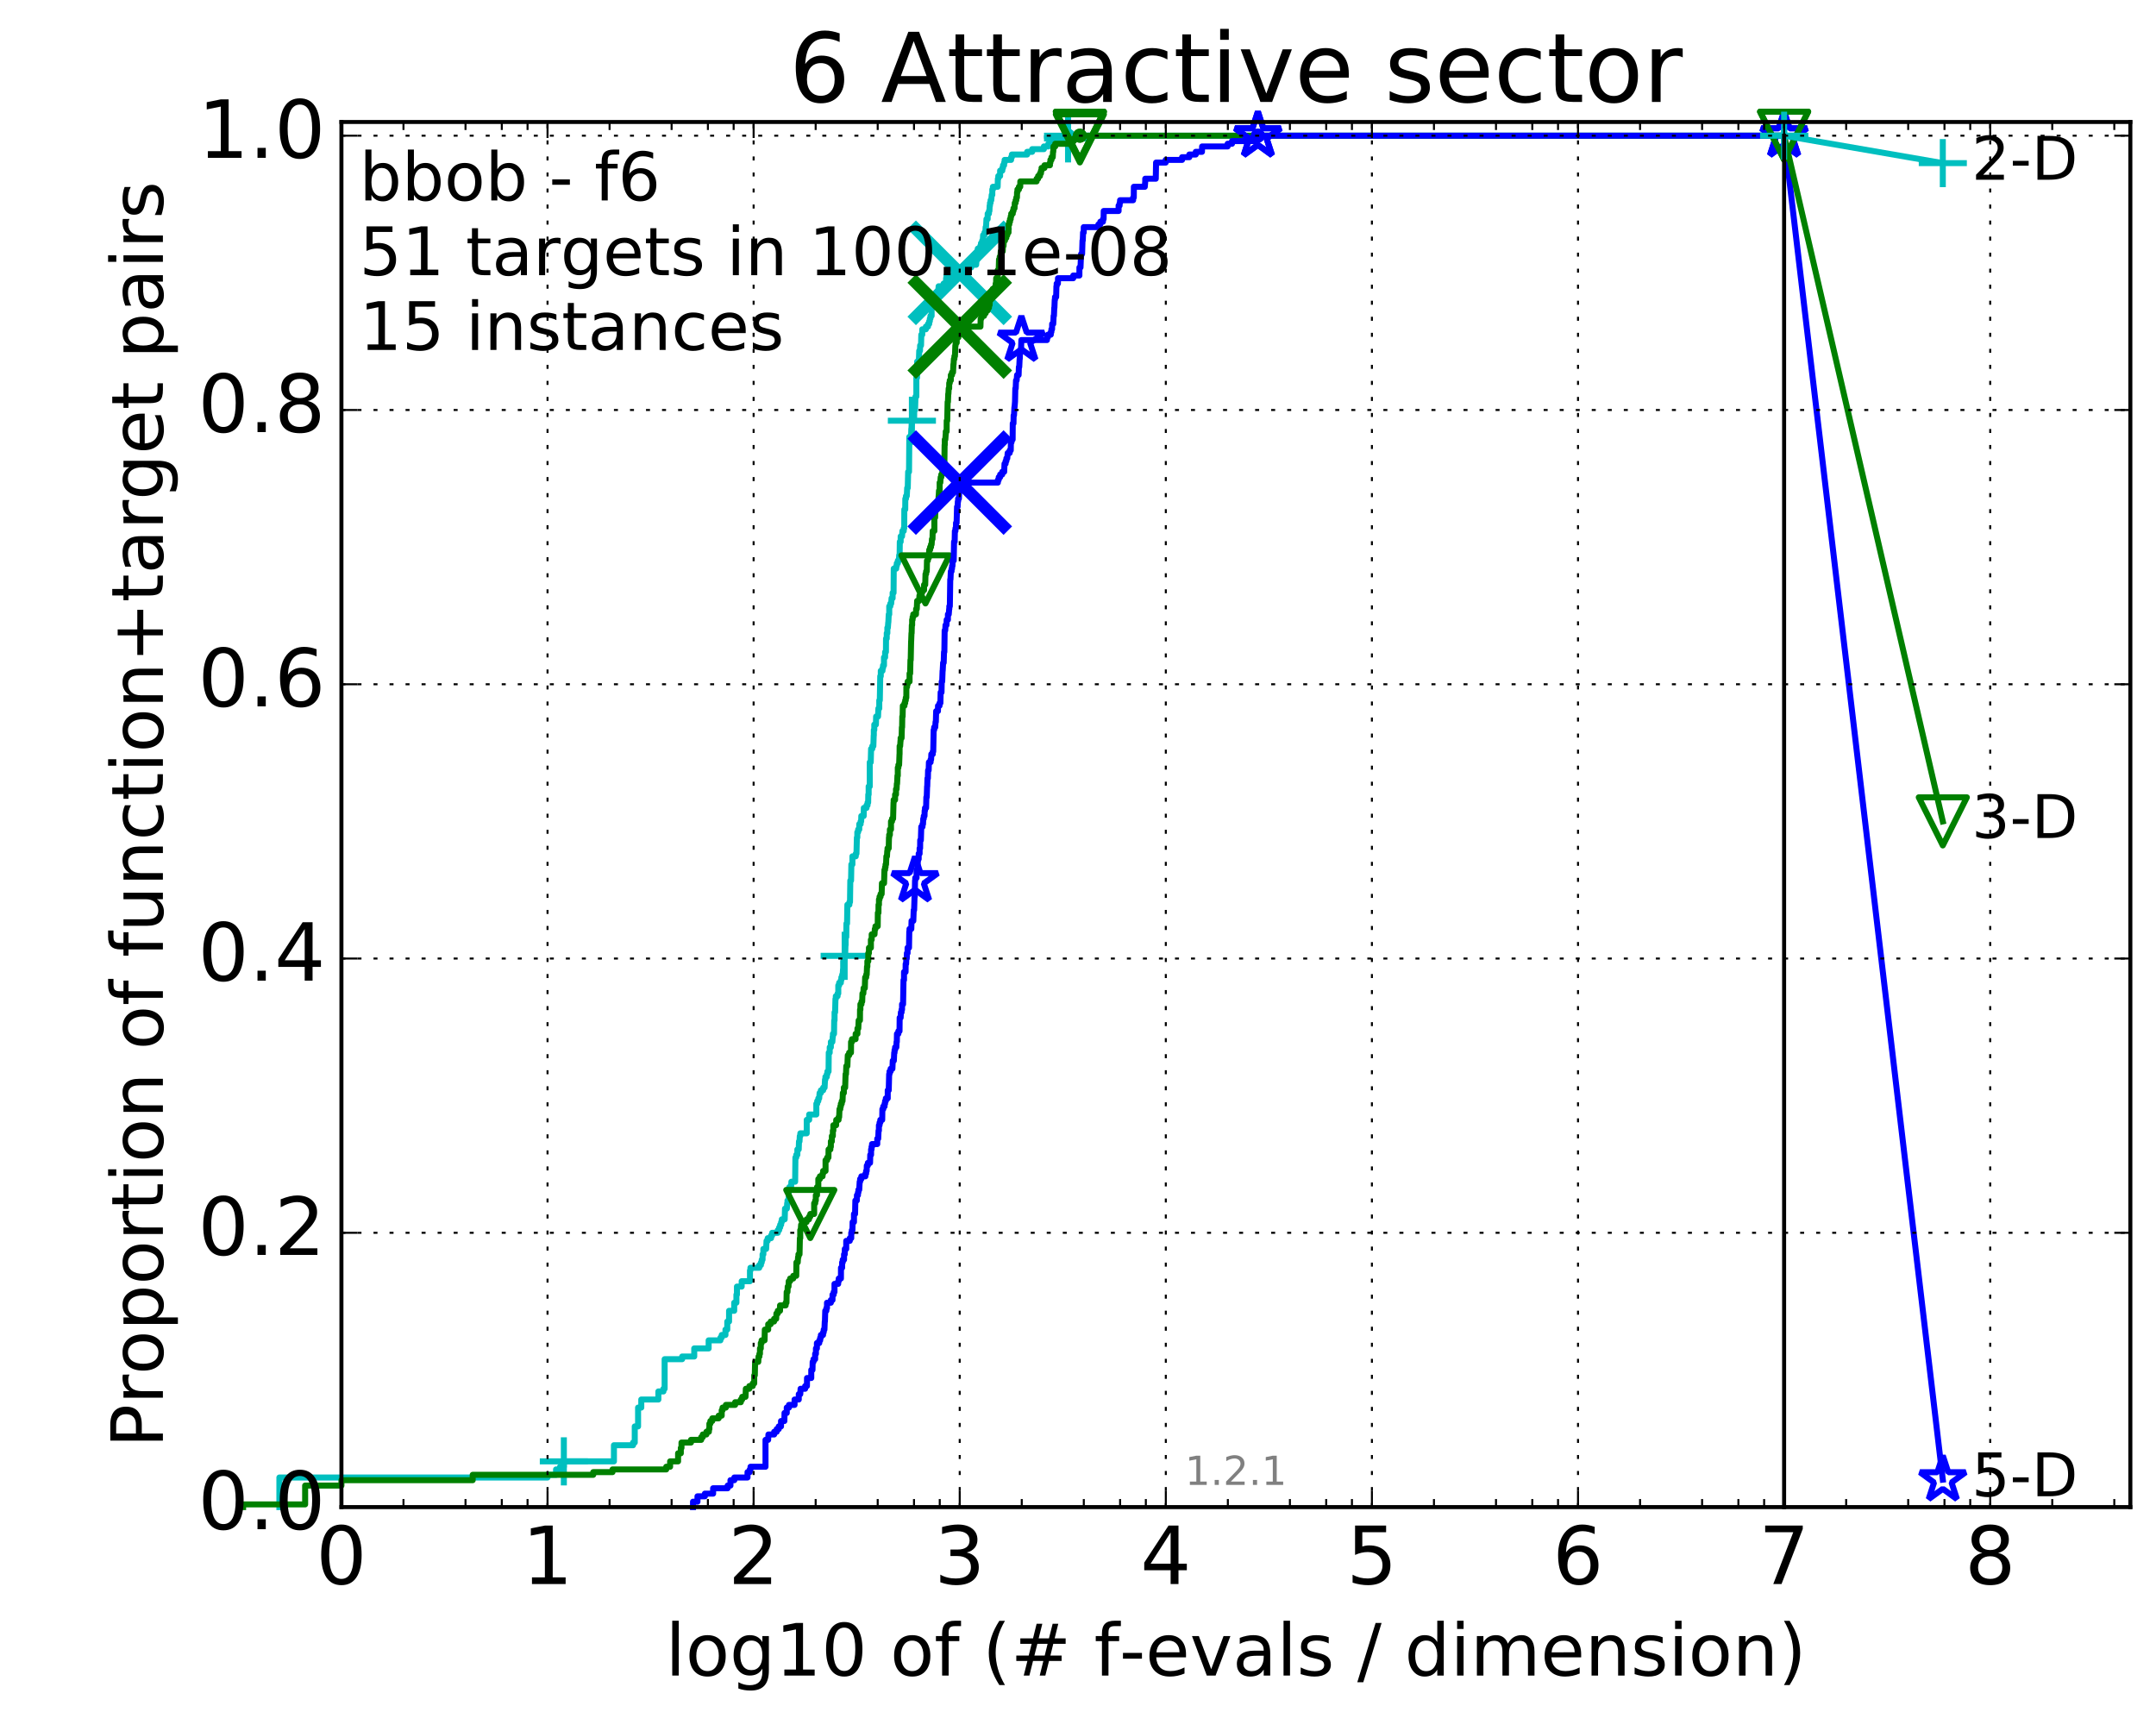 <?xml version="1.0" encoding="utf-8" standalone="no"?>
<!DOCTYPE svg PUBLIC "-//W3C//DTD SVG 1.1//EN"
  "http://www.w3.org/Graphics/SVG/1.1/DTD/svg11.dtd">
<!-- Created with matplotlib (http://matplotlib.org/) -->
<svg height="432pt" version="1.1" viewBox="0 0 538 432" width="538pt" xmlns="http://www.w3.org/2000/svg" xmlns:xlink="http://www.w3.org/1999/xlink">
 <defs>
  <style type="text/css">
*{stroke-linecap:butt;stroke-linejoin:round;stroke-miterlimit:100000;}
  </style>
 </defs>
 <g id="figure_1">
  <g id="patch_1">
   <path d="M 0 432.436 
L 538.8 432.436 
L 538.8 0 
L 0 0 
z
" style="fill:#ffffff;"/>
  </g>
  <g id="axes_1">
   <g id="patch_2">
    <path d="M 85.2 376.036 
L 531.6 376.036 
L 531.6 30.436 
L 85.2 30.436 
z
" style="fill:#ffffff;"/>
   </g>
   <g id="line2d_1">
    <defs>
     <path d="M 0 1.5 
C 0.398 1.5 0.779 1.342 1.061 1.061 
C 1.342 0.779 1.5 0.398 1.5 0 
C 1.5 -0.398 1.342 -0.779 1.061 -1.061 
C 0.779 -1.342 0.398 -1.5 0 -1.5 
C -0.398 -1.5 -0.779 -1.342 -1.061 -1.061 
C -1.342 -0.779 -1.5 -0.398 -1.5 0 
C -1.5 0.398 -1.342 0.779 -1.061 1.061 
C -0.779 1.342 -0.398 1.5 0 1.5 
z
" id="mb19c0aaa82" style="stroke:#00bfbf;stroke-width:0.5;"/>
    </defs>
    <g>
     <use style="fill:#00bfbf;stroke:#00bfbf;stroke-width:0.5;" x="266.518" xlink:href="#mb19c0aaa82" y="33.858"/>
     <use style="fill:#00bfbf;stroke:#00bfbf;stroke-width:0.5;" x="266.518" xlink:href="#mb19c0aaa82" y="33.858"/>
    </g>
   </g>
   <g id="line2d_2">
    <path d="M 69.718 376.036 
L 69.718 368.656 
L 136.629 368.656 
L 136.629 367.985 
L 138.757 367.985 
L 138.757 366.643 
L 139.75 366.643 
L 139.75 365.972 
L 140.701 365.972 
L 140.701 364.63 
L 153.2 364.63 
L 153.2 360.605 
L 157.97 360.605 
L 157.97 359.934 
L 158.396 359.934 
L 158.396 355.908 
L 159.223 355.908 
L 159.223 351.212 
L 160.021 351.212 
L 160.021 349.199 
L 164.288 349.199 
L 164.288 347.186 
L 165.546 347.186 
L 165.546 346.515 
L 165.85 346.515 
L 165.85 339.135 
L 170.222 339.135 
L 170.222 338.464 
L 173.236 338.464 
L 173.236 336.451 
L 176.833 336.451 
L 176.833 334.438 
L 179.769 334.438 
L 179.769 333.767 
L 180.091 333.767 
L 180.091 333.096 
L 181.028 333.096 
L 181.028 331.754 
L 181.482 331.754 
L 181.482 329.742 
L 181.928 329.742 
L 181.928 327.058 
L 183.212 327.058 
L 183.212 325.045 
L 183.76 325.045 
L 183.76 323.032 
L 183.895 323.032 
L 183.895 321.019 
L 185.075 321.019 
L 185.075 319.677 
L 187.145 319.677 
L 187.145 316.994 
L 187.261 316.994 
L 187.261 316.323 
L 189.464 316.323 
L 189.464 315.652 
L 189.879 315.652 
L 189.879 314.981 
L 190.084 314.981 
L 190.084 314.31 
L 190.287 314.31 
L 190.287 312.968 
L 190.488 312.968 
L 190.488 311.626 
L 191.179 311.626 
L 191.276 309.613 
L 191.564 309.613 
L 191.564 308.942 
L 192.407 308.942 
L 192.407 308.272 
L 192.681 308.272 
L 192.681 307.601 
L 194.088 307.601 
L 194.088 306.93 
L 194.427 306.93 
L 194.427 306.259 
L 194.677 306.259 
L 194.677 305.588 
L 194.925 305.588 
L 194.925 304.917 
L 195.088 304.917 
L 195.088 304.246 
L 195.81 304.246 
L 195.889 301.562 
L 196.356 301.562 
L 196.433 300.22 
L 196.51 300.22 
L 196.51 299.549 
L 196.813 299.549 
L 196.813 296.866 
L 196.964 296.866 
L 196.964 296.195 
L 197.409 296.195 
L 197.482 294.853 
L 198.415 294.853 
L 198.485 288.814 
L 198.694 288.814 
L 198.694 288.143 
L 198.97 288.143 
L 198.97 286.802 
L 199.31 286.802 
L 199.377 284.789 
L 199.511 284.789 
L 199.578 283.447 
L 199.711 283.447 
L 199.711 282.776 
L 201.309 282.776 
L 201.309 279.421 
L 201.918 279.421 
L 201.918 278.079 
L 203.706 278.079 
L 203.706 275.396 
L 203.926 275.396 
L 203.926 274.725 
L 204.199 274.725 
L 204.199 274.054 
L 204.415 274.054 
L 204.522 272.712 
L 204.84 272.712 
L 204.84 272.041 
L 205.412 272.041 
L 205.412 271.37 
L 205.769 271.37 
L 205.87 269.357 
L 205.97 269.357 
L 205.97 268.686 
L 206.318 268.686 
L 206.318 268.015 
L 206.465 268.015 
L 206.465 267.344 
L 206.757 267.344 
L 206.805 262.648 
L 207.045 262.648 
L 207.045 261.306 
L 207.33 261.306 
L 207.33 259.964 
L 207.704 259.964 
L 207.796 258.622 
L 207.842 258.622 
L 207.842 257.951 
L 208.117 257.951 
L 208.162 254.597 
L 208.253 254.597 
L 208.253 252.584 
L 208.388 252.584 
L 208.478 249.229 
L 208.567 249.229 
L 208.567 248.558 
L 209.009 248.558 
L 209.009 247.887 
L 209.183 247.887 
L 209.183 245.874 
L 209.399 245.874 
L 209.399 245.203 
L 209.824 245.203 
L 209.824 244.532 
L 209.95 244.532 
L 209.95 243.862 
L 210.159 243.862 
L 210.159 243.191 
L 210.283 243.191 
L 210.365 241.849 
L 210.406 241.849 
L 210.406 239.836 
L 210.611 239.836 
L 210.611 239.165 
L 210.773 239.165 
L 210.773 238.494 
L 210.894 238.494 
L 210.974 235.81 
L 211.014 235.81 
L 211.014 233.797 
L 211.173 233.797 
L 211.213 230.443 
L 211.371 230.443 
L 211.449 225.746 
L 211.953 225.746 
L 211.953 225.075 
L 212.106 225.075 
L 212.182 219.708 
L 212.37 219.708 
L 212.445 215.682 
L 212.706 215.682 
L 212.706 213.669 
L 213.542 213.669 
L 213.542 212.998 
L 213.72 212.998 
L 213.826 208.973 
L 213.931 208.973 
L 213.931 207.631 
L 214.141 207.631 
L 214.141 206.96 
L 214.417 206.96 
L 214.417 205.618 
L 214.757 205.618 
L 214.757 204.947 
L 214.892 204.947 
L 214.926 203.605 
L 215.521 203.605 
L 215.554 201.592 
L 216.228 201.592 
L 216.228 200.922 
L 216.48 200.922 
L 216.48 200.251 
L 216.636 200.251 
L 216.667 198.238 
L 216.76 198.238 
L 216.76 196.225 
L 217.036 196.225 
L 217.036 190.187 
L 217.279 190.187 
L 217.369 186.832 
L 217.668 186.832 
L 217.668 186.161 
L 217.933 186.161 
L 218.021 183.477 
L 218.05 183.477 
L 218.05 182.135 
L 218.167 182.135 
L 218.167 180.793 
L 218.569 180.793 
L 218.626 178.781 
L 219.104 178.781 
L 219.187 176.768 
L 219.408 176.768 
L 219.408 174.755 
L 219.544 174.755 
L 219.653 168.717 
L 219.789 168.717 
L 219.789 167.375 
L 220.216 167.375 
L 220.216 166.704 
L 220.348 166.704 
L 220.348 166.033 
L 220.584 166.033 
L 220.584 164.02 
L 220.868 164.02 
L 220.868 162.678 
L 221.073 162.678 
L 221.098 159.323 
L 221.276 159.323 
L 221.276 157.982 
L 221.426 157.982 
L 221.426 156.64 
L 221.551 156.64 
L 221.651 155.298 
L 221.676 155.298 
L 221.775 153.285 
L 221.898 153.285 
L 221.898 151.272 
L 222.166 151.272 
L 222.166 150.601 
L 222.383 150.601 
L 222.479 149.259 
L 222.741 149.259 
L 222.741 147.917 
L 222.976 147.917 
L 223.023 141.879 
L 223.644 141.879 
L 223.644 141.208 
L 223.78 141.208 
L 223.78 140.537 
L 224.049 140.537 
L 224.049 139.866 
L 224.315 139.866 
L 224.381 138.524 
L 224.49 138.524 
L 224.534 135.17 
L 224.751 135.17 
L 224.751 133.828 
L 225.094 133.828 
L 225.179 132.486 
L 225.515 132.486 
L 225.515 131.815 
L 225.64 131.815 
L 225.661 127.118 
L 225.888 127.118 
L 225.908 124.435 
L 226.072 124.435 
L 226.072 123.764 
L 226.275 123.764 
L 226.375 121.751 
L 226.515 121.751 
L 226.615 117.725 
L 226.833 117.725 
L 226.911 109.003 
L 227.338 109.003 
L 227.415 106.99 
L 227.454 106.99 
L 227.549 104.977 
L 227.568 104.977 
L 227.568 104.306 
L 228.114 104.306 
L 228.132 102.294 
L 228.335 102.294 
L 228.446 98.939 
L 228.664 98.939 
L 228.664 94.242 
L 228.827 94.242 
L 228.863 90.217 
L 229.29 90.217 
L 229.378 87.533 
L 229.57 87.533 
L 229.605 86.191 
L 229.83 86.191 
L 229.898 83.507 
L 230.137 83.507 
L 230.137 82.166 
L 231.036 82.166 
L 231.036 81.495 
L 231.567 81.495 
L 231.567 80.824 
L 231.868 80.824 
L 231.868 80.153 
L 232.024 80.153 
L 232.024 79.482 
L 232.18 79.482 
L 232.18 78.811 
L 232.472 78.811 
L 232.472 76.798 
L 232.7 76.798 
L 232.776 75.456 
L 233.532 75.456 
L 233.532 74.785 
L 233.778 74.785 
L 233.821 72.772 
L 234.136 72.772 
L 234.221 71.431 
L 235.458 71.431 
L 235.458 70.76 
L 236.065 70.76 
L 236.091 69.418 
L 236.182 69.418 
L 236.182 68.747 
L 238.851 68.747 
L 238.851 68.076 
L 241.007 68.076 
L 241.007 66.734 
L 242.344 66.734 
L 242.344 66.063 
L 243.586 66.063 
L 243.679 64.721 
L 243.89 64.721 
L 243.991 62.037 
L 244.612 62.037 
L 244.612 61.366 
L 244.789 61.366 
L 244.789 60.696 
L 245.095 60.696 
L 245.095 60.025 
L 245.251 60.025 
L 245.32 58.683 
L 245.67 58.683 
L 245.67 58.012 
L 245.88 58.012 
L 245.947 56.67 
L 246.056 56.67 
L 246.155 54.657 
L 246.46 54.657 
L 246.46 53.315 
L 246.776 53.315 
L 246.776 52.644 
L 246.897 52.644 
L 246.961 51.302 
L 247.033 51.302 
L 247.033 50.631 
L 247.184 50.631 
L 247.184 49.961 
L 247.357 49.961 
L 247.467 48.619 
L 247.615 48.619 
L 247.615 47.277 
L 247.762 47.277 
L 247.762 46.606 
L 248.948 46.606 
L 249.006 44.593 
L 249.108 44.593 
L 249.108 43.922 
L 249.561 43.922 
L 249.561 42.58 
L 250.116 42.58 
L 250.116 41.909 
L 250.288 41.909 
L 250.288 41.238 
L 250.562 41.238 
L 250.562 40.567 
L 250.691 40.567 
L 250.691 39.896 
L 252.302 39.896 
L 252.302 39.226 
L 252.496 39.226 
L 252.496 38.555 
L 256.311 38.555 
L 256.311 37.884 
L 257.568 37.884 
L 257.568 37.213 
L 260.485 37.213 
L 260.485 36.542 
L 261.587 36.542 
L 261.587 35.871 
L 262.411 35.871 
L 262.411 35.2 
L 264.889 35.2 
L 264.889 34.529 
L 266.518 34.529 
L 266.518 33.858 
L 445.2 33.858 
L 445.2 33.858 
" style="fill:none;stroke:#00bfbf;stroke-linecap:square;stroke-width:1.5;"/>
   </g>
   <g id="line2d_3">
    <defs>
     <path d="M -6 0 
L 6 0 
M 0 6 
L 0 -6 
" id="m501e826551" style="stroke:#00bfbf;stroke-width:1.5;"/>
    </defs>
    <g>
     <use style="fill:none;stroke:#00bfbf;stroke-width:1.5;" x="140.701" xlink:href="#m501e826551" y="364.63"/>
     <use style="fill:none;stroke:#00bfbf;stroke-width:1.5;" x="210.773" xlink:href="#m501e826551" y="238.494"/>
     <use style="fill:none;stroke:#00bfbf;stroke-width:1.5;" x="227.549" xlink:href="#m501e826551" y="104.977"/>
     <use style="fill:none;stroke:#00bfbf;stroke-width:1.5;" x="266.518" xlink:href="#m501e826551" y="34.529"/>
     <use style="fill:none;stroke:#00bfbf;stroke-width:1.5;" x="266.518" xlink:href="#m501e826551" y="33.858"/>
     <use style="fill:none;stroke:#00bfbf;stroke-width:1.5;" x="445.2" xlink:href="#m501e826551" y="33.858"/>
    </g>
   </g>
   <g id="line2d_4"/>
   <g id="line2d_5">
    <path clip-path="url(#pfd2761d73e)" d="M 239.497 68.076 
" style="fill:none;stroke:#00bfbf;stroke-linecap:square;"/>
    <defs>
     <path d="M -12 12 
L 12 -12 
M -12 -12 
L 12 12 
" id="md5959e9a32" style="stroke:#00bfbf;stroke-width:3.0;"/>
    </defs>
    <g clip-path="url(#pfd2761d73e)">
     <use style="fill:#00bfbf;stroke:#00bfbf;stroke-width:3.0;" x="239.497" xlink:href="#md5959e9a32" y="68.076"/>
    </g>
   </g>
   <g id="line2d_6">
    <defs>
     <path d="M 0 1.5 
C 0.398 1.5 0.779 1.342 1.061 1.061 
C 1.342 0.779 1.5 0.398 1.5 0 
C 1.5 -0.398 1.342 -0.779 1.061 -1.061 
C 0.779 -1.342 0.398 -1.5 0 -1.5 
C -0.398 -1.5 -0.779 -1.342 -1.061 -1.061 
C -1.342 -0.779 -1.5 -0.398 -1.5 0 
C -1.5 0.398 -1.342 0.779 -1.061 1.061 
C -0.779 1.342 -0.398 1.5 0 1.5 
z
" id="m2e6888c6a2" style="stroke:#008000;stroke-width:0.5;"/>
    </defs>
    <g>
     <use style="fill:#008000;stroke:#008000;stroke-width:0.5;" x="269.465" xlink:href="#m2e6888c6a2" y="33.858"/>
     <use style="fill:#008000;stroke:#008000;stroke-width:0.5;" x="269.465" xlink:href="#m2e6888c6a2" y="33.858"/>
    </g>
   </g>
   <g id="line2d_7">
    <path d="M 60.662 376.036 
L 60.662 375.365 
L 76.144 375.365 
L 76.144 370.669 
L 85.2 370.669 
L 85.2 369.327 
L 117.951 369.327 
L 117.951 367.985 
L 148.038 367.985 
L 148.038 367.314 
L 152.842 367.314 
L 152.842 366.643 
L 166.249 366.643 
L 166.249 365.972 
L 167.216 365.972 
L 167.216 364.63 
L 169.207 364.63 
L 169.207 362.617 
L 169.889 362.617 
L 169.889 361.276 
L 170.056 361.276 
L 170.056 359.934 
L 172.426 359.934 
L 172.426 359.263 
L 174.973 359.263 
L 174.973 358.592 
L 175.371 358.592 
L 175.371 357.921 
L 176.272 357.921 
L 176.272 357.25 
L 176.895 357.25 
L 176.895 356.579 
L 177.017 356.579 
L 177.017 355.237 
L 177.26 355.237 
L 177.26 354.566 
L 177.738 354.566 
L 177.738 353.895 
L 179.334 353.895 
L 179.334 353.224 
L 180.091 353.224 
L 180.091 351.882 
L 180.302 351.882 
L 180.302 351.212 
L 181.13 351.212 
L 181.13 350.541 
L 183.442 350.541 
L 183.442 349.87 
L 184.861 349.87 
L 184.861 349.199 
L 185.202 349.199 
L 185.202 348.528 
L 186.032 348.528 
L 186.114 346.515 
L 186.99 346.515 
L 186.99 345.844 
L 187.833 345.844 
L 187.833 345.173 
L 188.206 345.173 
L 188.206 343.16 
L 188.353 343.16 
L 188.426 339.806 
L 189.218 339.806 
L 189.288 338.464 
L 189.499 338.464 
L 189.499 337.793 
L 189.638 337.793 
L 189.638 336.451 
L 189.845 336.451 
L 189.845 335.109 
L 190.05 335.109 
L 190.05 334.438 
L 190.787 334.438 
L 190.853 331.754 
L 191.691 331.754 
L 191.691 330.412 
L 192.315 330.412 
L 192.315 329.742 
L 193.16 329.742 
L 193.16 329.071 
L 193.687 329.071 
L 193.745 327.729 
L 194.088 327.729 
L 194.088 327.058 
L 194.649 327.058 
L 194.649 325.716 
L 196.046 325.716 
L 196.046 325.045 
L 196.253 325.045 
L 196.305 322.361 
L 196.51 322.361 
L 196.561 321.019 
L 196.763 321.019 
L 196.813 319.677 
L 197.163 319.677 
L 197.163 319.007 
L 197.941 319.007 
L 197.941 318.336 
L 198.694 318.336 
L 198.74 314.981 
L 199.061 314.981 
L 199.152 313.639 
L 199.242 313.639 
L 199.242 312.968 
L 199.511 312.968 
L 199.6 308.942 
L 199.689 308.942 
L 199.689 306.93 
L 199.821 306.93 
L 199.909 305.588 
L 200.641 305.588 
L 200.641 304.917 
L 201.268 304.917 
L 201.268 304.246 
L 201.878 304.246 
L 201.878 303.575 
L 202.196 303.575 
L 202.196 302.904 
L 203.163 302.904 
L 203.163 300.22 
L 203.427 300.22 
L 203.427 299.549 
L 203.576 299.549 
L 203.576 298.207 
L 203.871 298.207 
L 203.871 296.195 
L 204.199 296.195 
L 204.199 294.182 
L 204.593 294.182 
L 204.593 293.511 
L 205.258 293.511 
L 205.258 292.84 
L 205.395 292.84 
L 205.395 292.169 
L 206.003 292.169 
L 206.003 289.485 
L 206.4 289.485 
L 206.4 288.814 
L 206.725 288.814 
L 206.757 286.802 
L 207.204 286.802 
L 207.204 286.131 
L 207.33 286.131 
L 207.33 284.789 
L 207.58 284.789 
L 207.58 283.447 
L 207.827 283.447 
L 207.827 282.105 
L 207.95 282.105 
L 207.95 280.763 
L 208.641 280.763 
L 208.671 279.421 
L 209.255 279.421 
L 209.255 278.75 
L 209.399 278.75 
L 209.484 276.737 
L 209.683 276.737 
L 209.683 276.067 
L 209.824 276.067 
L 209.824 275.396 
L 210.048 275.396 
L 210.048 274.725 
L 210.242 274.725 
L 210.324 272.712 
L 210.57 272.712 
L 210.57 271.37 
L 210.894 271.37 
L 211.001 268.015 
L 211.107 268.015 
L 211.186 266.002 
L 211.449 266.002 
L 211.553 263.319 
L 211.889 263.319 
L 211.889 262.648 
L 212.345 262.648 
L 212.37 259.964 
L 212.595 259.964 
L 212.595 259.293 
L 213.495 259.293 
L 213.518 257.951 
L 213.966 257.951 
L 213.966 256.609 
L 214.175 256.609 
L 214.268 254.597 
L 214.588 254.597 
L 214.61 251.913 
L 214.701 251.913 
L 214.701 250.571 
L 214.97 250.571 
L 214.97 249.9 
L 215.148 249.9 
L 215.214 247.887 
L 215.434 247.887 
L 215.5 246.545 
L 215.803 246.545 
L 215.888 243.862 
L 216.144 243.862 
L 216.144 243.191 
L 216.271 243.191 
L 216.355 241.178 
L 216.438 241.178 
L 216.438 239.836 
L 216.667 239.836 
L 216.667 237.823 
L 216.832 237.823 
L 216.832 236.481 
L 217.319 236.481 
L 217.319 234.468 
L 217.519 234.468 
L 217.519 233.127 
L 218.224 233.127 
L 218.302 231.785 
L 218.455 231.785 
L 218.455 231.114 
L 219.02 231.114 
L 219.057 227.759 
L 219.206 227.759 
L 219.224 225.746 
L 219.334 225.746 
L 219.334 224.404 
L 219.481 224.404 
L 219.481 223.733 
L 219.735 223.733 
L 219.735 223.062 
L 220.003 223.062 
L 220.074 220.379 
L 220.601 220.379 
L 220.705 217.024 
L 220.859 217.024 
L 220.859 216.353 
L 220.979 216.353 
L 220.979 215.682 
L 221.098 215.682 
L 221.183 213.669 
L 221.334 213.669 
L 221.401 212.327 
L 221.468 212.327 
L 221.468 211.657 
L 221.766 211.657 
L 221.832 208.973 
L 221.881 208.973 
L 221.881 208.302 
L 222.061 208.302 
L 222.061 206.96 
L 222.335 206.96 
L 222.335 204.947 
L 222.59 204.947 
L 222.59 204.276 
L 222.859 204.276 
L 222.968 200.251 
L 222.999 200.251 
L 222.999 199.58 
L 223.355 199.58 
L 223.355 198.238 
L 223.583 198.238 
L 223.583 196.896 
L 223.735 196.896 
L 223.795 195.554 
L 223.855 195.554 
L 223.945 193.541 
L 224.034 193.541 
L 224.034 191.528 
L 224.182 191.528 
L 224.182 190.857 
L 224.359 190.857 
L 224.461 188.174 
L 224.476 188.174 
L 224.49 186.161 
L 224.621 186.161 
L 224.708 184.819 
L 224.737 184.819 
L 224.737 184.148 
L 224.98 184.148 
L 225.051 181.464 
L 225.108 181.464 
L 225.151 178.781 
L 225.235 178.781 
L 225.292 176.097 
L 225.696 176.097 
L 225.696 175.426 
L 225.874 175.426 
L 225.874 174.755 
L 226.024 174.755 
L 226.024 174.084 
L 226.16 174.084 
L 226.174 171.4 
L 226.348 171.4 
L 226.348 170.729 
L 226.495 170.729 
L 226.495 170.058 
L 226.97 170.058 
L 226.97 168.046 
L 227.113 168.046 
L 227.19 164.691 
L 227.255 164.691 
L 227.358 159.994 
L 227.37 159.994 
L 227.447 157.982 
L 227.485 157.982 
L 227.536 155.969 
L 227.612 155.969 
L 227.612 154.627 
L 227.726 154.627 
L 227.726 153.956 
L 227.889 153.956 
L 227.889 153.285 
L 228.567 153.285 
L 228.604 151.943 
L 228.773 151.943 
L 228.857 149.93 
L 229.366 149.93 
L 229.436 148.588 
L 229.944 148.588 
L 229.944 147.917 
L 230.103 147.917 
L 230.103 147.246 
L 230.585 147.246 
L 230.585 145.905 
L 230.872 145.905 
L 230.948 143.221 
L 231.101 143.221 
L 231.101 142.55 
L 231.263 142.55 
L 231.316 139.866 
L 231.541 139.866 
L 231.541 139.195 
L 231.773 139.195 
L 231.878 137.182 
L 232.097 137.182 
L 232.097 136.511 
L 232.324 136.511 
L 232.324 135.841 
L 232.477 135.841 
L 232.558 134.499 
L 232.69 134.499 
L 232.74 132.486 
L 233.159 132.486 
L 233.159 129.131 
L 233.346 129.131 
L 233.405 127.118 
L 233.512 127.118 
L 233.512 126.447 
L 234.126 126.447 
L 234.221 123.764 
L 234.24 123.764 
L 234.315 122.422 
L 234.474 122.422 
L 234.474 120.409 
L 234.641 120.409 
L 234.733 119.067 
L 234.889 119.067 
L 234.889 118.396 
L 235.117 118.396 
L 235.198 117.054 
L 235.485 117.054 
L 235.485 116.383 
L 235.645 116.383 
L 235.715 111.016 
L 235.759 111.016 
L 235.759 109.674 
L 235.891 109.674 
L 235.987 108.332 
L 236.004 108.332 
L 236.004 107.661 
L 236.221 107.661 
L 236.238 104.977 
L 236.367 104.977 
L 236.469 100.281 
L 236.546 100.281 
L 236.622 98.268 
L 236.664 98.268 
L 236.732 96.926 
L 236.849 96.926 
L 236.866 95.584 
L 237 95.584 
L 237 94.913 
L 237.264 94.913 
L 237.273 93.571 
L 237.559 93.571 
L 237.559 92.901 
L 237.817 92.901 
L 237.913 90.888 
L 237.953 90.888 
L 238.032 89.546 
L 238.159 89.546 
L 238.159 88.875 
L 238.293 88.875 
L 238.395 86.191 
L 238.457 86.191 
L 238.457 85.52 
L 238.736 85.52 
L 238.752 84.178 
L 239.156 84.178 
L 239.156 83.507 
L 239.411 83.507 
L 239.411 81.495 
L 244.654 81.495 
L 244.713 79.482 
L 244.889 79.482 
L 244.889 78.811 
L 245.562 78.811 
L 245.562 78.14 
L 245.967 78.14 
L 245.967 77.469 
L 246.463 77.469 
L 246.463 76.798 
L 246.782 76.798 
L 246.782 76.127 
L 246.942 76.127 
L 247.012 74.114 
L 247.469 74.114 
L 247.558 72.772 
L 247.713 72.772 
L 247.713 72.101 
L 248.407 72.101 
L 248.457 70.76 
L 248.557 70.76 
L 248.586 69.418 
L 248.965 69.418 
L 248.965 67.405 
L 249.212 67.405 
L 249.293 64.721 
L 249.466 64.721 
L 249.466 64.05 
L 249.646 64.05 
L 249.726 62.708 
L 250.219 62.708 
L 250.279 61.366 
L 250.421 61.366 
L 250.48 60.025 
L 250.783 60.025 
L 250.783 59.354 
L 251.108 59.354 
L 251.108 58.683 
L 251.351 58.683 
L 251.351 58.012 
L 251.663 58.012 
L 251.672 55.999 
L 251.853 55.999 
L 251.853 55.328 
L 252.032 55.328 
L 252.032 54.657 
L 252.213 54.657 
L 252.213 53.986 
L 252.339 53.986 
L 252.339 53.315 
L 252.721 53.315 
L 252.721 52.644 
L 252.902 52.644 
L 252.902 51.973 
L 253.161 51.973 
L 253.222 50.631 
L 253.434 50.631 
L 253.434 49.961 
L 253.609 49.961 
L 253.609 49.29 
L 253.763 49.29 
L 253.794 47.948 
L 253.888 47.948 
L 253.888 47.277 
L 254.256 47.277 
L 254.256 46.606 
L 254.584 46.606 
L 254.607 45.264 
L 258.67 45.264 
L 258.67 44.593 
L 259.049 44.593 
L 259.049 43.922 
L 259.503 43.922 
L 259.503 43.251 
L 259.76 43.251 
L 259.76 42.58 
L 259.904 42.58 
L 259.904 41.909 
L 260.632 41.909 
L 260.632 41.238 
L 261.999 41.238 
L 261.999 40.567 
L 262.112 40.567 
L 262.112 39.896 
L 262.381 39.896 
L 262.381 39.226 
L 262.699 39.226 
L 262.773 37.884 
L 262.82 37.884 
L 262.893 36.542 
L 263.312 36.542 
L 263.312 35.871 
L 266.828 35.871 
L 266.828 35.2 
L 267.979 35.2 
L 267.979 34.529 
L 269.465 34.529 
L 269.465 33.858 
L 445.2 33.858 
L 445.2 33.858 
" style="fill:none;stroke:#008000;stroke-linecap:square;stroke-width:1.5;"/>
   </g>
   <g id="line2d_8">
    <defs>
     <path d="M -0 6 
L 6 -6 
L -6 -6 
z
" id="m37c957cd6a" style="stroke:#008000;stroke-linejoin:miter;stroke-width:1.5;"/>
    </defs>
    <g>
     <use style="fill:none;stroke:#008000;stroke-linejoin:miter;stroke-width:1.5;" x="202.196" xlink:href="#m37c957cd6a" y="302.904"/>
     <use style="fill:none;stroke:#008000;stroke-linejoin:miter;stroke-width:1.5;" x="230.937" xlink:href="#m37c957cd6a" y="144.563"/>
     <use style="fill:none;stroke:#008000;stroke-linejoin:miter;stroke-width:1.5;" x="269.465" xlink:href="#m37c957cd6a" y="34.529"/>
     <use style="fill:none;stroke:#008000;stroke-linejoin:miter;stroke-width:1.5;" x="269.465" xlink:href="#m37c957cd6a" y="33.858"/>
     <use style="fill:none;stroke:#008000;stroke-linejoin:miter;stroke-width:1.5;" x="269.465" xlink:href="#m37c957cd6a" y="33.858"/>
     <use style="fill:none;stroke:#008000;stroke-linejoin:miter;stroke-width:1.5;" x="445.2" xlink:href="#m37c957cd6a" y="33.858"/>
    </g>
   </g>
   <g id="line2d_9"/>
   <g id="line2d_10">
    <path clip-path="url(#pfd2761d73e)" d="M 239.493 81.495 
" style="fill:none;stroke:#008000;stroke-linecap:square;"/>
    <defs>
     <path d="M -12 12 
L 12 -12 
M -12 -12 
L 12 12 
" id="m11e56e0a36" style="stroke:#008000;stroke-width:3.0;"/>
    </defs>
    <g clip-path="url(#pfd2761d73e)">
     <use style="fill:#008000;stroke:#008000;stroke-width:3.0;" x="239.493" xlink:href="#m11e56e0a36" y="81.495"/>
    </g>
   </g>
   <g id="line2d_11">
    <defs>
     <path d="M 0 1.5 
C 0.398 1.5 0.779 1.342 1.061 1.061 
C 1.342 0.779 1.5 0.398 1.5 0 
C 1.5 -0.398 1.342 -0.779 1.061 -1.061 
C 0.779 -1.342 0.398 -1.5 0 -1.5 
C -0.398 -1.5 -0.779 -1.342 -1.061 -1.061 
C -1.342 -0.779 -1.5 -0.398 -1.5 0 
C -1.5 0.398 -1.342 0.779 -1.061 1.061 
C -0.779 1.342 -0.398 1.5 0 1.5 
z
" id="m77404f5629" style="stroke:#0000ff;stroke-width:0.5;"/>
    </defs>
    <g>
     <use style="fill:#0000ff;stroke:#0000ff;stroke-width:0.5;" x="313.889" xlink:href="#m77404f5629" y="33.858"/>
     <use style="fill:#0000ff;stroke:#0000ff;stroke-width:0.5;" x="313.889" xlink:href="#m77404f5629" y="33.858"/>
    </g>
   </g>
   <g id="line2d_12">
    <path d="M 172.93 376.036 
L 172.93 374.694 
L 174.045 374.694 
L 174.045 373.352 
L 175.891 373.352 
L 175.891 372.682 
L 177.949 372.682 
L 177.949 371.34 
L 181.572 371.34 
L 181.572 370.669 
L 182.277 370.669 
L 182.277 369.327 
L 183.24 369.327 
L 183.24 368.656 
L 186.532 368.656 
L 186.532 367.314 
L 187.099 367.314 
L 187.099 366.643 
L 187.285 366.643 
L 187.285 365.972 
L 191.023 365.972 
L 191.023 359.263 
L 191.678 359.263 
L 191.754 357.921 
L 193.184 357.921 
L 193.184 357.25 
L 193.814 357.25 
L 193.814 356.579 
L 194.326 356.579 
L 194.326 355.908 
L 194.892 355.908 
L 194.892 354.566 
L 195.731 354.566 
L 195.763 352.553 
L 196.325 352.553 
L 196.325 351.212 
L 196.874 351.212 
L 196.874 350.541 
L 198.274 350.541 
L 198.274 349.199 
L 199.323 349.199 
L 199.323 347.857 
L 199.698 347.857 
L 199.777 346.515 
L 200.911 346.515 
L 200.911 345.844 
L 201.358 345.844 
L 201.383 343.831 
L 202.44 343.831 
L 202.44 341.818 
L 202.743 341.818 
L 202.789 339.806 
L 202.996 339.806 
L 202.996 339.135 
L 203.404 339.135 
L 203.404 337.793 
L 203.606 337.793 
L 203.606 336.451 
L 203.849 336.451 
L 203.849 335.109 
L 204.436 335.109 
L 204.436 334.438 
L 204.671 334.438 
L 204.671 333.767 
L 204.84 333.767 
L 204.84 333.096 
L 205.381 333.096 
L 205.381 332.425 
L 205.545 332.425 
L 205.545 331.754 
L 205.728 331.754 
L 205.809 329.742 
L 205.849 329.742 
L 205.93 327.058 
L 206.209 327.058 
L 206.209 326.387 
L 206.367 326.387 
L 206.367 325.045 
L 207.33 325.045 
L 207.33 324.374 
L 207.741 324.374 
L 207.741 323.032 
L 208.035 323.032 
L 208.035 322.361 
L 208.235 322.361 
L 208.235 320.348 
L 209.157 320.348 
L 209.157 319.677 
L 209.295 319.677 
L 209.295 319.007 
L 209.841 319.007 
L 209.858 316.323 
L 210.142 316.323 
L 210.142 314.981 
L 210.291 314.981 
L 210.291 314.31 
L 210.619 314.31 
L 210.619 312.968 
L 210.797 312.968 
L 210.813 311.626 
L 211.165 311.626 
L 211.165 309.613 
L 212.052 309.613 
L 212.052 308.942 
L 212.415 308.942 
L 212.415 307.601 
L 212.565 307.601 
L 212.565 306.93 
L 212.714 306.93 
L 212.758 304.917 
L 213.095 304.917 
L 213.095 302.904 
L 213.37 302.904 
L 213.442 299.549 
L 213.812 299.549 
L 213.84 298.207 
L 214.092 298.207 
L 214.092 297.537 
L 214.203 297.537 
L 214.203 296.866 
L 214.41 296.866 
L 214.52 294.853 
L 214.629 294.853 
L 214.629 294.182 
L 214.939 294.182 
L 214.939 293.511 
L 215.948 293.511 
L 215.948 292.84 
L 216.127 292.84 
L 216.127 292.169 
L 216.266 292.169 
L 216.304 290.827 
L 216.555 290.827 
L 216.555 290.156 
L 217.109 290.156 
L 217.158 288.143 
L 217.363 288.143 
L 217.363 286.802 
L 217.483 286.802 
L 217.483 286.131 
L 217.603 286.131 
L 217.603 285.46 
L 218.908 285.46 
L 218.908 284.118 
L 219.143 284.118 
L 219.231 282.105 
L 219.32 282.105 
L 219.32 280.763 
L 219.484 280.763 
L 219.484 280.092 
L 219.67 280.092 
L 219.67 279.421 
L 220.142 279.421 
L 220.184 276.737 
L 220.406 276.737 
L 220.406 276.067 
L 220.729 276.067 
L 220.729 275.396 
L 220.853 275.396 
L 220.853 274.725 
L 221.047 274.725 
L 221.047 274.054 
L 221.522 274.054 
L 221.522 272.041 
L 221.77 272.041 
L 221.878 268.015 
L 221.966 268.015 
L 221.966 267.344 
L 222.239 267.344 
L 222.239 266.673 
L 222.689 266.673 
L 222.774 264.661 
L 223.046 264.661 
L 223.139 262.648 
L 223.222 262.648 
L 223.222 261.977 
L 223.361 261.977 
L 223.361 261.306 
L 223.671 261.306 
L 223.725 259.964 
L 223.789 259.964 
L 223.825 257.951 
L 224.173 257.951 
L 224.173 257.28 
L 224.464 257.28 
L 224.499 253.926 
L 224.742 253.926 
L 224.803 252.584 
L 224.974 252.584 
L 224.974 251.913 
L 225.094 251.913 
L 225.094 250.571 
L 225.348 250.571 
L 225.457 244.532 
L 225.582 244.532 
L 225.582 242.52 
L 225.97 242.52 
L 225.994 240.507 
L 226.109 240.507 
L 226.157 239.165 
L 226.271 239.165 
L 226.303 237.823 
L 226.471 237.823 
L 226.471 236.481 
L 226.829 236.481 
L 226.899 232.456 
L 226.954 232.456 
L 226.954 231.785 
L 227.404 231.785 
L 227.465 229.772 
L 227.904 229.772 
L 228.002 227.088 
L 228.106 227.088 
L 228.21 223.733 
L 228.269 223.733 
L 228.335 219.708 
L 228.387 219.708 
L 228.387 219.037 
L 228.715 219.037 
L 228.715 217.024 
L 228.917 217.024 
L 228.995 215.011 
L 229.052 215.011 
L 229.052 214.34 
L 229.244 214.34 
L 229.244 212.998 
L 229.476 212.998 
L 229.476 211.657 
L 229.601 211.657 
L 229.622 209.644 
L 229.788 209.644 
L 229.892 206.289 
L 230.198 206.289 
L 230.198 205.618 
L 230.327 205.618 
L 230.38 204.276 
L 230.514 204.276 
L 230.514 203.605 
L 230.7 203.605 
L 230.734 202.263 
L 230.819 202.263 
L 230.819 201.592 
L 231.094 201.592 
L 231.159 198.909 
L 231.256 198.909 
L 231.346 196.225 
L 231.378 196.225 
L 231.436 194.212 
L 231.538 194.212 
L 231.589 192.199 
L 231.735 192.199 
L 231.798 190.187 
L 232.217 190.187 
L 232.217 189.516 
L 232.346 189.516 
L 232.401 188.174 
L 232.76 188.174 
L 232.76 187.503 
L 232.875 187.503 
L 232.983 182.135 
L 233.108 182.135 
L 233.108 181.464 
L 233.374 181.464 
L 233.456 180.122 
L 233.526 180.122 
L 233.607 177.439 
L 234.051 177.439 
L 234.068 176.097 
L 234.446 176.097 
L 234.446 175.426 
L 234.663 175.426 
L 234.724 172.742 
L 234.944 172.742 
L 234.993 170.058 
L 235.113 170.058 
L 235.211 167.375 
L 235.238 167.375 
L 235.34 165.362 
L 235.485 165.362 
L 235.565 162.678 
L 235.65 162.678 
L 235.724 157.311 
L 235.866 157.311 
L 235.945 155.969 
L 236.179 155.969 
L 236.231 154.627 
L 236.539 154.627 
L 236.539 153.285 
L 236.747 153.285 
L 236.853 151.943 
L 236.888 151.943 
L 236.888 151.272 
L 237.018 151.272 
L 237.123 144.563 
L 237.177 144.563 
L 237.266 142.55 
L 237.448 142.55 
L 237.448 141.879 
L 237.57 141.879 
L 237.57 141.208 
L 237.682 141.208 
L 237.711 139.866 
L 237.985 139.866 
L 238.07 135.17 
L 238.222 135.17 
L 238.274 132.486 
L 238.42 132.486 
L 238.42 131.815 
L 238.551 131.815 
L 238.56 130.473 
L 238.708 130.473 
L 238.819 126.447 
L 238.961 126.447 
L 239.016 125.106 
L 239.085 125.106 
L 239.085 124.435 
L 239.279 124.435 
L 239.374 122.422 
L 239.405 122.422 
L 239.419 120.409 
L 249.005 120.409 
L 249.005 119.738 
L 249.219 119.738 
L 249.219 119.067 
L 249.572 119.067 
L 249.572 118.396 
L 250.084 118.396 
L 250.084 117.725 
L 250.578 117.725 
L 250.662 115.712 
L 250.932 115.712 
L 250.932 115.041 
L 251.129 115.041 
L 251.129 114.371 
L 251.348 114.371 
L 251.455 113.029 
L 251.954 113.029 
L 251.954 112.358 
L 252.223 112.358 
L 252.246 110.345 
L 252.417 110.345 
L 252.417 109.674 
L 252.688 109.674 
L 252.72 105.648 
L 252.9 105.648 
L 252.934 103.636 
L 253.03 103.636 
L 253.134 101.623 
L 253.168 101.623 
L 253.279 100.281 
L 253.284 100.281 
L 253.358 96.926 
L 253.457 96.926 
L 253.531 94.913 
L 253.692 94.913 
L 253.798 93.571 
L 254.181 93.571 
L 254.248 91.559 
L 254.338 91.559 
L 254.436 89.546 
L 254.47 89.546 
L 254.521 88.204 
L 254.593 88.204 
L 254.593 87.533 
L 254.77 87.533 
L 254.867 84.849 
L 261.249 84.849 
L 261.249 84.178 
L 261.472 84.178 
L 261.472 83.507 
L 262.213 83.507 
L 262.213 82.836 
L 262.358 82.836 
L 262.358 82.166 
L 262.529 82.166 
L 262.552 80.824 
L 262.82 80.824 
L 262.917 78.811 
L 262.993 78.811 
L 263.077 76.798 
L 263.116 76.798 
L 263.195 74.785 
L 263.26 74.785 
L 263.26 74.114 
L 263.548 74.114 
L 263.613 71.431 
L 263.677 71.431 
L 263.677 70.76 
L 263.989 70.76 
L 264.004 69.418 
L 267.813 69.418 
L 267.813 68.747 
L 269.348 68.747 
L 269.356 66.734 
L 269.625 66.734 
L 269.734 64.05 
L 269.773 64.05 
L 269.773 63.379 
L 270.021 63.379 
L 270.125 60.025 
L 270.19 60.025 
L 270.265 58.012 
L 270.432 58.012 
L 270.435 56.67 
L 274.087 56.67 
L 274.087 55.999 
L 274.564 55.999 
L 274.564 55.328 
L 275.227 55.328 
L 275.227 54.657 
L 275.39 54.657 
L 275.423 52.644 
L 279.132 52.644 
L 279.132 51.302 
L 279.384 51.302 
L 279.384 50.631 
L 279.495 50.631 
L 279.495 49.961 
L 282.751 49.961 
L 282.751 49.29 
L 282.919 49.29 
L 282.942 46.606 
L 285.669 46.606 
L 285.778 45.264 
L 285.78 45.264 
L 285.78 44.593 
L 288.407 44.593 
L 288.482 40.567 
L 290.879 40.567 
L 290.879 39.896 
L 294.973 39.896 
L 294.973 39.226 
L 296.773 39.226 
L 296.773 38.555 
L 298.387 38.555 
L 298.387 37.884 
L 299.933 37.884 
L 299.97 36.542 
L 306.339 36.542 
L 306.339 35.871 
L 307.431 35.871 
L 307.431 35.2 
L 313.064 35.2 
L 313.064 34.529 
L 313.889 34.529 
L 313.889 33.858 
L 445.2 33.858 
L 445.2 33.858 
" style="fill:none;stroke:#0000ff;stroke-linecap:square;stroke-width:1.5;"/>
   </g>
   <g id="line2d_13">
    <defs>
     <path d="M 0 -6 
L -1.347 -1.854 
L -5.706 -1.854 
L -2.18 0.708 
L -3.527 4.854 
L -0 2.292 
L 3.527 4.854 
L 2.18 0.708 
L 5.706 -1.854 
L 1.347 -1.854 
z
" id="mfeabfdddd4" style="stroke:#0000ff;stroke-linejoin:bevel;stroke-width:1.5;"/>
    </defs>
    <g>
     <use style="fill:none;stroke:#0000ff;stroke-linejoin:bevel;stroke-width:1.5;" x="228.335" xlink:href="#mfeabfdddd4" y="219.708"/>
     <use style="fill:none;stroke:#0000ff;stroke-linejoin:bevel;stroke-width:1.5;" x="254.867" xlink:href="#mfeabfdddd4" y="84.849"/>
     <use style="fill:none;stroke:#0000ff;stroke-linejoin:bevel;stroke-width:1.5;" x="313.889" xlink:href="#mfeabfdddd4" y="33.858"/>
     <use style="fill:none;stroke:#0000ff;stroke-linejoin:bevel;stroke-width:1.5;" x="313.889" xlink:href="#mfeabfdddd4" y="33.858"/>
     <use style="fill:none;stroke:#0000ff;stroke-linejoin:bevel;stroke-width:1.5;" x="445.2" xlink:href="#mfeabfdddd4" y="33.858"/>
    </g>
   </g>
   <g id="line2d_14"/>
   <g id="line2d_15">
    <path clip-path="url(#pfd2761d73e)" d="M 239.49 120.409 
" style="fill:none;stroke:#0000ff;stroke-linecap:square;"/>
    <defs>
     <path d="M -12 12 
L 12 -12 
M -12 -12 
L 12 12 
" id="mbeb5d82606" style="stroke:#0000ff;stroke-width:3.0;"/>
    </defs>
    <g clip-path="url(#pfd2761d73e)">
     <use style="fill:#0000ff;stroke:#0000ff;stroke-width:3.0;" x="239.49" xlink:href="#mbeb5d82606" y="120.409"/>
    </g>
   </g>
   <g id="line2d_16">
    <path d="M 445.2 33.858 
L 484.8 369.193 
" style="fill:none;stroke:#0000ff;stroke-linecap:square;stroke-width:1.5;"/>
    <g>
     <use style="fill:none;stroke:#0000ff;stroke-linejoin:bevel;stroke-width:1.5;" x="445.2" xlink:href="#mfeabfdddd4" y="33.858"/>
     <use style="fill:none;stroke:#0000ff;stroke-linejoin:bevel;stroke-width:1.5;" x="484.8" xlink:href="#mfeabfdddd4" y="369.193"/>
    </g>
   </g>
   <g id="line2d_17">
    <path d="M 445.2 33.858 
L 484.8 204.947 
" style="fill:none;stroke:#008000;stroke-linecap:square;stroke-width:1.5;"/>
    <g>
     <use style="fill:none;stroke:#008000;stroke-linejoin:miter;stroke-width:1.5;" x="445.2" xlink:href="#m37c957cd6a" y="33.858"/>
     <use style="fill:none;stroke:#008000;stroke-linejoin:miter;stroke-width:1.5;" x="484.8" xlink:href="#m37c957cd6a" y="204.947"/>
    </g>
   </g>
   <g id="line2d_18">
    <path d="M 445.2 33.858 
L 484.8 40.702 
" style="fill:none;stroke:#00bfbf;stroke-linecap:square;stroke-width:1.5;"/>
    <g>
     <use style="fill:none;stroke:#00bfbf;stroke-width:1.5;" x="445.2" xlink:href="#m501e826551" y="33.858"/>
     <use style="fill:none;stroke:#00bfbf;stroke-width:1.5;" x="484.8" xlink:href="#m501e826551" y="40.702"/>
    </g>
   </g>
   <g id="line2d_19">
    <path d="M 445.2 376.036 
L 445.2 33.858 
" style="fill:none;stroke:#000000;stroke-linecap:square;"/>
   </g>
   <g id="patch_3">
    <path d="M 85.2 30.436 
L 531.6 30.436 
" style="fill:none;stroke:#000000;stroke-linecap:square;stroke-linejoin:miter;"/>
   </g>
   <g id="patch_4">
    <path d="M 531.6 376.036 
L 531.6 30.436 
" style="fill:none;stroke:#000000;stroke-linecap:square;stroke-linejoin:miter;"/>
   </g>
   <g id="patch_5">
    <path d="M 85.2 376.036 
L 531.6 376.036 
" style="fill:none;stroke:#000000;stroke-linecap:square;stroke-linejoin:miter;"/>
   </g>
   <g id="patch_6">
    <path d="M 85.2 376.036 
L 85.2 30.436 
" style="fill:none;stroke:#000000;stroke-linecap:square;stroke-linejoin:miter;"/>
   </g>
   <g id="matplotlib.axis_1">
    <g id="xtick_1">
     <g id="line2d_20">
      <path clip-path="url(#pfd2761d73e)" d="M 85.2 376.036 
L 85.2 30.436 
" style="fill:none;stroke:#000000;stroke-dasharray:1,3;stroke-dashoffset:0.0;stroke-width:0.5;"/>
     </g>
     <g id="line2d_21">
      <defs>
       <path d="M 0 0 
L 0 -4 
" id="m5911f27807" style="stroke:#000000;stroke-width:0.5;"/>
      </defs>
      <g>
       <use style="stroke:#000000;stroke-width:0.5;" x="85.2" xlink:href="#m5911f27807" y="376.036"/>
      </g>
     </g>
     <g id="line2d_22">
      <defs>
       <path d="M 0 0 
L 0 4 
" id="m240d5bbec7" style="stroke:#000000;stroke-width:0.5;"/>
      </defs>
      <g>
       <use style="stroke:#000000;stroke-width:0.5;" x="85.2" xlink:href="#m240d5bbec7" y="30.436"/>
      </g>
     </g>
     <g id="text_1">
      <!-- 0 -->
      <defs>
       <path d="M 31.781 66.406 
Q 24.172 66.406 20.328 58.906 
Q 16.5 51.422 16.5 36.375 
Q 16.5 21.391 20.328 13.891 
Q 24.172 6.391 31.781 6.391 
Q 39.453 6.391 43.281 13.891 
Q 47.125 21.391 47.125 36.375 
Q 47.125 51.422 43.281 58.906 
Q 39.453 66.406 31.781 66.406 
M 31.781 74.219 
Q 44.047 74.219 50.516 64.516 
Q 56.984 54.828 56.984 36.375 
Q 56.984 17.969 50.516 8.266 
Q 44.047 -1.422 31.781 -1.422 
Q 19.531 -1.422 13.062 8.266 
Q 6.594 17.969 6.594 36.375 
Q 6.594 54.828 13.062 64.516 
Q 19.531 74.219 31.781 74.219 
" id="BitstreamVeraSans-Roman-30"/>
      </defs>
      <g transform="translate(78.838 395.233)scale(0.2 -0.2)">
       <use xlink:href="#BitstreamVeraSans-Roman-30"/>
      </g>
     </g>
    </g>
    <g id="xtick_2">
     <g id="line2d_23">
      <path clip-path="url(#pfd2761d73e)" d="M 136.629 376.036 
L 136.629 30.436 
" style="fill:none;stroke:#000000;stroke-dasharray:1,3;stroke-dashoffset:0.0;stroke-width:0.5;"/>
     </g>
     <g id="line2d_24">
      <g>
       <use style="stroke:#000000;stroke-width:0.5;" x="136.629" xlink:href="#m5911f27807" y="376.036"/>
      </g>
     </g>
     <g id="line2d_25">
      <g>
       <use style="stroke:#000000;stroke-width:0.5;" x="136.629" xlink:href="#m240d5bbec7" y="30.436"/>
      </g>
     </g>
     <g id="text_2">
      <!-- 1 -->
      <defs>
       <path d="M 12.406 8.297 
L 28.516 8.297 
L 28.516 63.922 
L 10.984 60.406 
L 10.984 69.391 
L 28.422 72.906 
L 38.281 72.906 
L 38.281 8.297 
L 54.391 8.297 
L 54.391 0 
L 12.406 0 
z
" id="BitstreamVeraSans-Roman-31"/>
      </defs>
      <g transform="translate(130.266 395.233)scale(0.2 -0.2)">
       <use xlink:href="#BitstreamVeraSans-Roman-31"/>
      </g>
     </g>
    </g>
    <g id="xtick_3">
     <g id="line2d_26">
      <path clip-path="url(#pfd2761d73e)" d="M 188.057 376.036 
L 188.057 30.436 
" style="fill:none;stroke:#000000;stroke-dasharray:1,3;stroke-dashoffset:0.0;stroke-width:0.5;"/>
     </g>
     <g id="line2d_27">
      <g>
       <use style="stroke:#000000;stroke-width:0.5;" x="188.057" xlink:href="#m5911f27807" y="376.036"/>
      </g>
     </g>
     <g id="line2d_28">
      <g>
       <use style="stroke:#000000;stroke-width:0.5;" x="188.057" xlink:href="#m240d5bbec7" y="30.436"/>
      </g>
     </g>
     <g id="text_3">
      <!-- 2 -->
      <defs>
       <path d="M 19.188 8.297 
L 53.609 8.297 
L 53.609 0 
L 7.328 0 
L 7.328 8.297 
Q 12.938 14.109 22.625 23.891 
Q 32.328 33.688 34.812 36.531 
Q 39.547 41.844 41.422 45.531 
Q 43.312 49.219 43.312 52.781 
Q 43.312 58.594 39.234 62.25 
Q 35.156 65.922 28.609 65.922 
Q 23.969 65.922 18.812 64.312 
Q 13.672 62.703 7.812 59.422 
L 7.812 69.391 
Q 13.766 71.781 18.938 73 
Q 24.125 74.219 28.422 74.219 
Q 39.75 74.219 46.484 68.547 
Q 53.219 62.891 53.219 53.422 
Q 53.219 48.922 51.531 44.891 
Q 49.859 40.875 45.406 35.406 
Q 44.188 33.984 37.641 27.219 
Q 31.109 20.453 19.188 8.297 
" id="BitstreamVeraSans-Roman-32"/>
      </defs>
      <g transform="translate(181.695 395.233)scale(0.2 -0.2)">
       <use xlink:href="#BitstreamVeraSans-Roman-32"/>
      </g>
     </g>
    </g>
    <g id="xtick_4">
     <g id="line2d_29">
      <path clip-path="url(#pfd2761d73e)" d="M 239.486 376.036 
L 239.486 30.436 
" style="fill:none;stroke:#000000;stroke-dasharray:1,3;stroke-dashoffset:0.0;stroke-width:0.5;"/>
     </g>
     <g id="line2d_30">
      <g>
       <use style="stroke:#000000;stroke-width:0.5;" x="239.486" xlink:href="#m5911f27807" y="376.036"/>
      </g>
     </g>
     <g id="line2d_31">
      <g>
       <use style="stroke:#000000;stroke-width:0.5;" x="239.486" xlink:href="#m240d5bbec7" y="30.436"/>
      </g>
     </g>
     <g id="text_4">
      <!-- 3 -->
      <defs>
       <path d="M 40.578 39.312 
Q 47.656 37.797 51.625 33 
Q 55.609 28.219 55.609 21.188 
Q 55.609 10.406 48.188 4.484 
Q 40.766 -1.422 27.094 -1.422 
Q 22.516 -1.422 17.656 -0.516 
Q 12.797 0.391 7.625 2.203 
L 7.625 11.719 
Q 11.719 9.328 16.594 8.109 
Q 21.484 6.891 26.812 6.891 
Q 36.078 6.891 40.938 10.547 
Q 45.797 14.203 45.797 21.188 
Q 45.797 27.641 41.281 31.266 
Q 36.766 34.906 28.719 34.906 
L 20.219 34.906 
L 20.219 43.016 
L 29.109 43.016 
Q 36.375 43.016 40.234 45.922 
Q 44.094 48.828 44.094 54.297 
Q 44.094 59.906 40.109 62.906 
Q 36.141 65.922 28.719 65.922 
Q 24.656 65.922 20.016 65.031 
Q 15.375 64.156 9.812 62.312 
L 9.812 71.094 
Q 15.438 72.656 20.344 73.438 
Q 25.25 74.219 29.594 74.219 
Q 40.828 74.219 47.359 69.109 
Q 53.906 64.016 53.906 55.328 
Q 53.906 49.266 50.438 45.094 
Q 46.969 40.922 40.578 39.312 
" id="BitstreamVeraSans-Roman-33"/>
      </defs>
      <g transform="translate(233.123 395.233)scale(0.2 -0.2)">
       <use xlink:href="#BitstreamVeraSans-Roman-33"/>
      </g>
     </g>
    </g>
    <g id="xtick_5">
     <g id="line2d_32">
      <path clip-path="url(#pfd2761d73e)" d="M 290.914 376.036 
L 290.914 30.436 
" style="fill:none;stroke:#000000;stroke-dasharray:1,3;stroke-dashoffset:0.0;stroke-width:0.5;"/>
     </g>
     <g id="line2d_33">
      <g>
       <use style="stroke:#000000;stroke-width:0.5;" x="290.914" xlink:href="#m5911f27807" y="376.036"/>
      </g>
     </g>
     <g id="line2d_34">
      <g>
       <use style="stroke:#000000;stroke-width:0.5;" x="290.914" xlink:href="#m240d5bbec7" y="30.436"/>
      </g>
     </g>
     <g id="text_5">
      <!-- 4 -->
      <defs>
       <path d="M 37.797 64.312 
L 12.891 25.391 
L 37.797 25.391 
z
M 35.203 72.906 
L 47.609 72.906 
L 47.609 25.391 
L 58.016 25.391 
L 58.016 17.188 
L 47.609 17.188 
L 47.609 0 
L 37.797 0 
L 37.797 17.188 
L 4.891 17.188 
L 4.891 26.703 
z
" id="BitstreamVeraSans-Roman-34"/>
      </defs>
      <g transform="translate(284.552 395.233)scale(0.2 -0.2)">
       <use xlink:href="#BitstreamVeraSans-Roman-34"/>
      </g>
     </g>
    </g>
    <g id="xtick_6">
     <g id="line2d_35">
      <path clip-path="url(#pfd2761d73e)" d="M 342.343 376.036 
L 342.343 30.436 
" style="fill:none;stroke:#000000;stroke-dasharray:1,3;stroke-dashoffset:0.0;stroke-width:0.5;"/>
     </g>
     <g id="line2d_36">
      <g>
       <use style="stroke:#000000;stroke-width:0.5;" x="342.343" xlink:href="#m5911f27807" y="376.036"/>
      </g>
     </g>
     <g id="line2d_37">
      <g>
       <use style="stroke:#000000;stroke-width:0.5;" x="342.343" xlink:href="#m240d5bbec7" y="30.436"/>
      </g>
     </g>
     <g id="text_6">
      <!-- 5 -->
      <defs>
       <path d="M 10.797 72.906 
L 49.516 72.906 
L 49.516 64.594 
L 19.828 64.594 
L 19.828 46.734 
Q 21.969 47.469 24.109 47.828 
Q 26.266 48.188 28.422 48.188 
Q 40.625 48.188 47.75 41.5 
Q 54.891 34.812 54.891 23.391 
Q 54.891 11.625 47.562 5.094 
Q 40.234 -1.422 26.906 -1.422 
Q 22.312 -1.422 17.547 -0.641 
Q 12.797 0.141 7.719 1.703 
L 7.719 11.625 
Q 12.109 9.234 16.797 8.062 
Q 21.484 6.891 26.703 6.891 
Q 35.156 6.891 40.078 11.328 
Q 45.016 15.766 45.016 23.391 
Q 45.016 31 40.078 35.438 
Q 35.156 39.891 26.703 39.891 
Q 22.75 39.891 18.812 39.016 
Q 14.891 38.141 10.797 36.281 
z
" id="BitstreamVeraSans-Roman-35"/>
      </defs>
      <g transform="translate(335.98 395.233)scale(0.2 -0.2)">
       <use xlink:href="#BitstreamVeraSans-Roman-35"/>
      </g>
     </g>
    </g>
    <g id="xtick_7">
     <g id="line2d_38">
      <path clip-path="url(#pfd2761d73e)" d="M 393.771 376.036 
L 393.771 30.436 
" style="fill:none;stroke:#000000;stroke-dasharray:1,3;stroke-dashoffset:0.0;stroke-width:0.5;"/>
     </g>
     <g id="line2d_39">
      <g>
       <use style="stroke:#000000;stroke-width:0.5;" x="393.771" xlink:href="#m5911f27807" y="376.036"/>
      </g>
     </g>
     <g id="line2d_40">
      <g>
       <use style="stroke:#000000;stroke-width:0.5;" x="393.771" xlink:href="#m240d5bbec7" y="30.436"/>
      </g>
     </g>
     <g id="text_7">
      <!-- 6 -->
      <defs>
       <path d="M 33.016 40.375 
Q 26.375 40.375 22.484 35.828 
Q 18.609 31.297 18.609 23.391 
Q 18.609 15.531 22.484 10.953 
Q 26.375 6.391 33.016 6.391 
Q 39.656 6.391 43.531 10.953 
Q 47.406 15.531 47.406 23.391 
Q 47.406 31.297 43.531 35.828 
Q 39.656 40.375 33.016 40.375 
M 52.594 71.297 
L 52.594 62.312 
Q 48.875 64.062 45.094 64.984 
Q 41.312 65.922 37.594 65.922 
Q 27.828 65.922 22.672 59.328 
Q 17.531 52.734 16.797 39.406 
Q 19.672 43.656 24.016 45.922 
Q 28.375 48.188 33.594 48.188 
Q 44.578 48.188 50.953 41.516 
Q 57.328 34.859 57.328 23.391 
Q 57.328 12.156 50.688 5.359 
Q 44.047 -1.422 33.016 -1.422 
Q 20.359 -1.422 13.672 8.266 
Q 6.984 17.969 6.984 36.375 
Q 6.984 53.656 15.188 63.938 
Q 23.391 74.219 37.203 74.219 
Q 40.922 74.219 44.703 73.484 
Q 48.484 72.75 52.594 71.297 
" id="BitstreamVeraSans-Roman-36"/>
      </defs>
      <g transform="translate(387.409 395.233)scale(0.2 -0.2)">
       <use xlink:href="#BitstreamVeraSans-Roman-36"/>
      </g>
     </g>
    </g>
    <g id="xtick_8">
     <g id="line2d_41">
      <path clip-path="url(#pfd2761d73e)" d="M 445.2 376.036 
L 445.2 30.436 
" style="fill:none;stroke:#000000;stroke-dasharray:1,3;stroke-dashoffset:0.0;stroke-width:0.5;"/>
     </g>
     <g id="line2d_42">
      <g>
       <use style="stroke:#000000;stroke-width:0.5;" x="445.2" xlink:href="#m5911f27807" y="376.036"/>
      </g>
     </g>
     <g id="line2d_43">
      <g>
       <use style="stroke:#000000;stroke-width:0.5;" x="445.2" xlink:href="#m240d5bbec7" y="30.436"/>
      </g>
     </g>
     <g id="text_8">
      <!-- 7 -->
      <defs>
       <path d="M 8.203 72.906 
L 55.078 72.906 
L 55.078 68.703 
L 28.609 0 
L 18.312 0 
L 43.219 64.594 
L 8.203 64.594 
z
" id="BitstreamVeraSans-Roman-37"/>
      </defs>
      <g transform="translate(438.837 395.233)scale(0.2 -0.2)">
       <use xlink:href="#BitstreamVeraSans-Roman-37"/>
      </g>
     </g>
    </g>
    <g id="xtick_9">
     <g id="line2d_44">
      <path clip-path="url(#pfd2761d73e)" d="M 496.629 376.036 
L 496.629 30.436 
" style="fill:none;stroke:#000000;stroke-dasharray:1,3;stroke-dashoffset:0.0;stroke-width:0.5;"/>
     </g>
     <g id="line2d_45">
      <g>
       <use style="stroke:#000000;stroke-width:0.5;" x="496.629" xlink:href="#m5911f27807" y="376.036"/>
      </g>
     </g>
     <g id="line2d_46">
      <g>
       <use style="stroke:#000000;stroke-width:0.5;" x="496.629" xlink:href="#m240d5bbec7" y="30.436"/>
      </g>
     </g>
     <g id="text_9">
      <!-- 8 -->
      <defs>
       <path d="M 31.781 34.625 
Q 24.75 34.625 20.719 30.859 
Q 16.703 27.094 16.703 20.516 
Q 16.703 13.922 20.719 10.156 
Q 24.75 6.391 31.781 6.391 
Q 38.812 6.391 42.859 10.172 
Q 46.922 13.969 46.922 20.516 
Q 46.922 27.094 42.891 30.859 
Q 38.875 34.625 31.781 34.625 
M 21.922 38.812 
Q 15.578 40.375 12.031 44.719 
Q 8.5 49.078 8.5 55.328 
Q 8.5 64.062 14.719 69.141 
Q 20.953 74.219 31.781 74.219 
Q 42.672 74.219 48.875 69.141 
Q 55.078 64.062 55.078 55.328 
Q 55.078 49.078 51.531 44.719 
Q 48 40.375 41.703 38.812 
Q 48.828 37.156 52.797 32.312 
Q 56.781 27.484 56.781 20.516 
Q 56.781 9.906 50.312 4.234 
Q 43.844 -1.422 31.781 -1.422 
Q 19.734 -1.422 13.25 4.234 
Q 6.781 9.906 6.781 20.516 
Q 6.781 27.484 10.781 32.312 
Q 14.797 37.156 21.922 38.812 
M 18.312 54.391 
Q 18.312 48.734 21.844 45.562 
Q 25.391 42.391 31.781 42.391 
Q 38.141 42.391 41.719 45.562 
Q 45.312 48.734 45.312 54.391 
Q 45.312 60.062 41.719 63.234 
Q 38.141 66.406 31.781 66.406 
Q 25.391 66.406 21.844 63.234 
Q 18.312 60.062 18.312 54.391 
" id="BitstreamVeraSans-Roman-38"/>
      </defs>
      <g transform="translate(490.266 395.233)scale(0.2 -0.2)">
       <use xlink:href="#BitstreamVeraSans-Roman-38"/>
      </g>
     </g>
    </g>
    <g id="xtick_10">
     <g id="line2d_47">
      <defs>
       <path d="M 0 0 
L 0 -2 
" id="ma670ca41b8" style="stroke:#000000;stroke-width:0.5;"/>
      </defs>
      <g>
       <use style="stroke:#000000;stroke-width:0.5;" x="100.682" xlink:href="#ma670ca41b8" y="376.036"/>
      </g>
     </g>
     <g id="line2d_48">
      <defs>
       <path d="M 0 0 
L 0 2 
" id="m0d0d75e675" style="stroke:#000000;stroke-width:0.5;"/>
      </defs>
      <g>
       <use style="stroke:#000000;stroke-width:0.5;" x="100.682" xlink:href="#m0d0d75e675" y="30.436"/>
      </g>
     </g>
    </g>
    <g id="xtick_11">
     <g id="line2d_49">
      <g>
       <use style="stroke:#000000;stroke-width:0.5;" x="116.163" xlink:href="#ma670ca41b8" y="376.036"/>
      </g>
     </g>
     <g id="line2d_50">
      <g>
       <use style="stroke:#000000;stroke-width:0.5;" x="116.163" xlink:href="#m0d0d75e675" y="30.436"/>
      </g>
     </g>
    </g>
    <g id="xtick_12">
     <g id="line2d_51">
      <g>
       <use style="stroke:#000000;stroke-width:0.5;" x="125.219" xlink:href="#ma670ca41b8" y="376.036"/>
      </g>
     </g>
     <g id="line2d_52">
      <g>
       <use style="stroke:#000000;stroke-width:0.5;" x="125.219" xlink:href="#m0d0d75e675" y="30.436"/>
      </g>
     </g>
    </g>
    <g id="xtick_13">
     <g id="line2d_53">
      <g>
       <use style="stroke:#000000;stroke-width:0.5;" x="131.645" xlink:href="#ma670ca41b8" y="376.036"/>
      </g>
     </g>
     <g id="line2d_54">
      <g>
       <use style="stroke:#000000;stroke-width:0.5;" x="131.645" xlink:href="#m0d0d75e675" y="30.436"/>
      </g>
     </g>
    </g>
    <g id="xtick_14">
     <g id="line2d_55">
      <g>
       <use style="stroke:#000000;stroke-width:0.5;" x="152.11" xlink:href="#ma670ca41b8" y="376.036"/>
      </g>
     </g>
     <g id="line2d_56">
      <g>
       <use style="stroke:#000000;stroke-width:0.5;" x="152.11" xlink:href="#m0d0d75e675" y="30.436"/>
      </g>
     </g>
    </g>
    <g id="xtick_15">
     <g id="line2d_57">
      <g>
       <use style="stroke:#000000;stroke-width:0.5;" x="167.592" xlink:href="#ma670ca41b8" y="376.036"/>
      </g>
     </g>
     <g id="line2d_58">
      <g>
       <use style="stroke:#000000;stroke-width:0.5;" x="167.592" xlink:href="#m0d0d75e675" y="30.436"/>
      </g>
     </g>
    </g>
    <g id="xtick_16">
     <g id="line2d_59">
      <g>
       <use style="stroke:#000000;stroke-width:0.5;" x="176.648" xlink:href="#ma670ca41b8" y="376.036"/>
      </g>
     </g>
     <g id="line2d_60">
      <g>
       <use style="stroke:#000000;stroke-width:0.5;" x="176.648" xlink:href="#m0d0d75e675" y="30.436"/>
      </g>
     </g>
    </g>
    <g id="xtick_17">
     <g id="line2d_61">
      <g>
       <use style="stroke:#000000;stroke-width:0.5;" x="183.073" xlink:href="#ma670ca41b8" y="376.036"/>
      </g>
     </g>
     <g id="line2d_62">
      <g>
       <use style="stroke:#000000;stroke-width:0.5;" x="183.073" xlink:href="#m0d0d75e675" y="30.436"/>
      </g>
     </g>
    </g>
    <g id="xtick_18">
     <g id="line2d_63">
      <g>
       <use style="stroke:#000000;stroke-width:0.5;" x="203.539" xlink:href="#ma670ca41b8" y="376.036"/>
      </g>
     </g>
     <g id="line2d_64">
      <g>
       <use style="stroke:#000000;stroke-width:0.5;" x="203.539" xlink:href="#m0d0d75e675" y="30.436"/>
      </g>
     </g>
    </g>
    <g id="xtick_19">
     <g id="line2d_65">
      <g>
       <use style="stroke:#000000;stroke-width:0.5;" x="219.02" xlink:href="#ma670ca41b8" y="376.036"/>
      </g>
     </g>
     <g id="line2d_66">
      <g>
       <use style="stroke:#000000;stroke-width:0.5;" x="219.02" xlink:href="#m0d0d75e675" y="30.436"/>
      </g>
     </g>
    </g>
    <g id="xtick_20">
     <g id="line2d_67">
      <g>
       <use style="stroke:#000000;stroke-width:0.5;" x="228.076" xlink:href="#ma670ca41b8" y="376.036"/>
      </g>
     </g>
     <g id="line2d_68">
      <g>
       <use style="stroke:#000000;stroke-width:0.5;" x="228.076" xlink:href="#m0d0d75e675" y="30.436"/>
      </g>
     </g>
    </g>
    <g id="xtick_21">
     <g id="line2d_69">
      <g>
       <use style="stroke:#000000;stroke-width:0.5;" x="234.502" xlink:href="#ma670ca41b8" y="376.036"/>
      </g>
     </g>
     <g id="line2d_70">
      <g>
       <use style="stroke:#000000;stroke-width:0.5;" x="234.502" xlink:href="#m0d0d75e675" y="30.436"/>
      </g>
     </g>
    </g>
    <g id="xtick_22">
     <g id="line2d_71">
      <g>
       <use style="stroke:#000000;stroke-width:0.5;" x="254.967" xlink:href="#ma670ca41b8" y="376.036"/>
      </g>
     </g>
     <g id="line2d_72">
      <g>
       <use style="stroke:#000000;stroke-width:0.5;" x="254.967" xlink:href="#m0d0d75e675" y="30.436"/>
      </g>
     </g>
    </g>
    <g id="xtick_23">
     <g id="line2d_73">
      <g>
       <use style="stroke:#000000;stroke-width:0.5;" x="270.449" xlink:href="#ma670ca41b8" y="376.036"/>
      </g>
     </g>
     <g id="line2d_74">
      <g>
       <use style="stroke:#000000;stroke-width:0.5;" x="270.449" xlink:href="#m0d0d75e675" y="30.436"/>
      </g>
     </g>
    </g>
    <g id="xtick_24">
     <g id="line2d_75">
      <g>
       <use style="stroke:#000000;stroke-width:0.5;" x="279.505" xlink:href="#ma670ca41b8" y="376.036"/>
      </g>
     </g>
     <g id="line2d_76">
      <g>
       <use style="stroke:#000000;stroke-width:0.5;" x="279.505" xlink:href="#m0d0d75e675" y="30.436"/>
      </g>
     </g>
    </g>
    <g id="xtick_25">
     <g id="line2d_77">
      <g>
       <use style="stroke:#000000;stroke-width:0.5;" x="285.93" xlink:href="#ma670ca41b8" y="376.036"/>
      </g>
     </g>
     <g id="line2d_78">
      <g>
       <use style="stroke:#000000;stroke-width:0.5;" x="285.93" xlink:href="#m0d0d75e675" y="30.436"/>
      </g>
     </g>
    </g>
    <g id="xtick_26">
     <g id="line2d_79">
      <g>
       <use style="stroke:#000000;stroke-width:0.5;" x="306.396" xlink:href="#ma670ca41b8" y="376.036"/>
      </g>
     </g>
     <g id="line2d_80">
      <g>
       <use style="stroke:#000000;stroke-width:0.5;" x="306.396" xlink:href="#m0d0d75e675" y="30.436"/>
      </g>
     </g>
    </g>
    <g id="xtick_27">
     <g id="line2d_81">
      <g>
       <use style="stroke:#000000;stroke-width:0.5;" x="321.877" xlink:href="#ma670ca41b8" y="376.036"/>
      </g>
     </g>
     <g id="line2d_82">
      <g>
       <use style="stroke:#000000;stroke-width:0.5;" x="321.877" xlink:href="#m0d0d75e675" y="30.436"/>
      </g>
     </g>
    </g>
    <g id="xtick_28">
     <g id="line2d_83">
      <g>
       <use style="stroke:#000000;stroke-width:0.5;" x="330.933" xlink:href="#ma670ca41b8" y="376.036"/>
      </g>
     </g>
     <g id="line2d_84">
      <g>
       <use style="stroke:#000000;stroke-width:0.5;" x="330.933" xlink:href="#m0d0d75e675" y="30.436"/>
      </g>
     </g>
    </g>
    <g id="xtick_29">
     <g id="line2d_85">
      <g>
       <use style="stroke:#000000;stroke-width:0.5;" x="337.359" xlink:href="#ma670ca41b8" y="376.036"/>
      </g>
     </g>
     <g id="line2d_86">
      <g>
       <use style="stroke:#000000;stroke-width:0.5;" x="337.359" xlink:href="#m0d0d75e675" y="30.436"/>
      </g>
     </g>
    </g>
    <g id="xtick_30">
     <g id="line2d_87">
      <g>
       <use style="stroke:#000000;stroke-width:0.5;" x="357.824" xlink:href="#ma670ca41b8" y="376.036"/>
      </g>
     </g>
     <g id="line2d_88">
      <g>
       <use style="stroke:#000000;stroke-width:0.5;" x="357.824" xlink:href="#m0d0d75e675" y="30.436"/>
      </g>
     </g>
    </g>
    <g id="xtick_31">
     <g id="line2d_89">
      <g>
       <use style="stroke:#000000;stroke-width:0.5;" x="373.306" xlink:href="#ma670ca41b8" y="376.036"/>
      </g>
     </g>
     <g id="line2d_90">
      <g>
       <use style="stroke:#000000;stroke-width:0.5;" x="373.306" xlink:href="#m0d0d75e675" y="30.436"/>
      </g>
     </g>
    </g>
    <g id="xtick_32">
     <g id="line2d_91">
      <g>
       <use style="stroke:#000000;stroke-width:0.5;" x="382.362" xlink:href="#ma670ca41b8" y="376.036"/>
      </g>
     </g>
     <g id="line2d_92">
      <g>
       <use style="stroke:#000000;stroke-width:0.5;" x="382.362" xlink:href="#m0d0d75e675" y="30.436"/>
      </g>
     </g>
    </g>
    <g id="xtick_33">
     <g id="line2d_93">
      <g>
       <use style="stroke:#000000;stroke-width:0.5;" x="388.787" xlink:href="#ma670ca41b8" y="376.036"/>
      </g>
     </g>
     <g id="line2d_94">
      <g>
       <use style="stroke:#000000;stroke-width:0.5;" x="388.787" xlink:href="#m0d0d75e675" y="30.436"/>
      </g>
     </g>
    </g>
    <g id="xtick_34">
     <g id="line2d_95">
      <g>
       <use style="stroke:#000000;stroke-width:0.5;" x="409.253" xlink:href="#ma670ca41b8" y="376.036"/>
      </g>
     </g>
     <g id="line2d_96">
      <g>
       <use style="stroke:#000000;stroke-width:0.5;" x="409.253" xlink:href="#m0d0d75e675" y="30.436"/>
      </g>
     </g>
    </g>
    <g id="xtick_35">
     <g id="line2d_97">
      <g>
       <use style="stroke:#000000;stroke-width:0.5;" x="424.735" xlink:href="#ma670ca41b8" y="376.036"/>
      </g>
     </g>
     <g id="line2d_98">
      <g>
       <use style="stroke:#000000;stroke-width:0.5;" x="424.735" xlink:href="#m0d0d75e675" y="30.436"/>
      </g>
     </g>
    </g>
    <g id="xtick_36">
     <g id="line2d_99">
      <g>
       <use style="stroke:#000000;stroke-width:0.5;" x="433.791" xlink:href="#ma670ca41b8" y="376.036"/>
      </g>
     </g>
     <g id="line2d_100">
      <g>
       <use style="stroke:#000000;stroke-width:0.5;" x="433.791" xlink:href="#m0d0d75e675" y="30.436"/>
      </g>
     </g>
    </g>
    <g id="xtick_37">
     <g id="line2d_101">
      <g>
       <use style="stroke:#000000;stroke-width:0.5;" x="440.216" xlink:href="#ma670ca41b8" y="376.036"/>
      </g>
     </g>
     <g id="line2d_102">
      <g>
       <use style="stroke:#000000;stroke-width:0.5;" x="440.216" xlink:href="#m0d0d75e675" y="30.436"/>
      </g>
     </g>
    </g>
    <g id="xtick_38">
     <g id="line2d_103">
      <g>
       <use style="stroke:#000000;stroke-width:0.5;" x="460.682" xlink:href="#ma670ca41b8" y="376.036"/>
      </g>
     </g>
     <g id="line2d_104">
      <g>
       <use style="stroke:#000000;stroke-width:0.5;" x="460.682" xlink:href="#m0d0d75e675" y="30.436"/>
      </g>
     </g>
    </g>
    <g id="xtick_39">
     <g id="line2d_105">
      <g>
       <use style="stroke:#000000;stroke-width:0.5;" x="476.163" xlink:href="#ma670ca41b8" y="376.036"/>
      </g>
     </g>
     <g id="line2d_106">
      <g>
       <use style="stroke:#000000;stroke-width:0.5;" x="476.163" xlink:href="#m0d0d75e675" y="30.436"/>
      </g>
     </g>
    </g>
    <g id="xtick_40">
     <g id="line2d_107">
      <g>
       <use style="stroke:#000000;stroke-width:0.5;" x="485.219" xlink:href="#ma670ca41b8" y="376.036"/>
      </g>
     </g>
     <g id="line2d_108">
      <g>
       <use style="stroke:#000000;stroke-width:0.5;" x="485.219" xlink:href="#m0d0d75e675" y="30.436"/>
      </g>
     </g>
    </g>
    <g id="xtick_41">
     <g id="line2d_109">
      <g>
       <use style="stroke:#000000;stroke-width:0.5;" x="491.645" xlink:href="#ma670ca41b8" y="376.036"/>
      </g>
     </g>
     <g id="line2d_110">
      <g>
       <use style="stroke:#000000;stroke-width:0.5;" x="491.645" xlink:href="#m0d0d75e675" y="30.436"/>
      </g>
     </g>
    </g>
    <g id="xtick_42">
     <g id="line2d_111">
      <g>
       <use style="stroke:#000000;stroke-width:0.5;" x="512.11" xlink:href="#ma670ca41b8" y="376.036"/>
      </g>
     </g>
     <g id="line2d_112">
      <g>
       <use style="stroke:#000000;stroke-width:0.5;" x="512.11" xlink:href="#m0d0d75e675" y="30.436"/>
      </g>
     </g>
    </g>
    <g id="xtick_43">
     <g id="line2d_113">
      <g>
       <use style="stroke:#000000;stroke-width:0.5;" x="527.592" xlink:href="#ma670ca41b8" y="376.036"/>
      </g>
     </g>
     <g id="line2d_114">
      <g>
       <use style="stroke:#000000;stroke-width:0.5;" x="527.592" xlink:href="#m0d0d75e675" y="30.436"/>
      </g>
     </g>
    </g>
    <g id="text_10">
     <!-- log10 of (# f-evals / dimension) -->
     <defs>
      <path id="BitstreamVeraSans-Roman-20"/>
      <path d="M 51.125 44 
L 36.922 44 
L 32.812 27.688 
L 47.125 27.688 
z
M 43.797 71.781 
L 38.719 51.516 
L 52.984 51.516 
L 58.109 71.781 
L 65.922 71.781 
L 60.891 51.516 
L 76.125 51.516 
L 76.125 44 
L 58.984 44 
L 54.984 27.688 
L 70.516 27.688 
L 70.516 20.219 
L 53.078 20.219 
L 48 0 
L 40.188 0 
L 45.219 20.219 
L 30.906 20.219 
L 25.875 0 
L 18.016 0 
L 23.094 20.219 
L 7.719 20.219 
L 7.719 27.688 
L 24.906 27.688 
L 29 44 
L 13.281 44 
L 13.281 51.516 
L 30.906 51.516 
L 35.891 71.781 
z
" id="BitstreamVeraSans-Roman-23"/>
      <path d="M 52 44.188 
Q 55.375 50.25 60.062 53.125 
Q 64.75 56 71.094 56 
Q 79.641 56 84.281 50.016 
Q 88.922 44.047 88.922 33.016 
L 88.922 0 
L 79.891 0 
L 79.891 32.719 
Q 79.891 40.578 77.094 44.375 
Q 74.312 48.188 68.609 48.188 
Q 61.625 48.188 57.562 43.547 
Q 53.516 38.922 53.516 30.906 
L 53.516 0 
L 44.484 0 
L 44.484 32.719 
Q 44.484 40.625 41.703 44.406 
Q 38.922 48.188 33.109 48.188 
Q 26.219 48.188 22.156 43.531 
Q 18.109 38.875 18.109 30.906 
L 18.109 0 
L 9.078 0 
L 9.078 54.688 
L 18.109 54.688 
L 18.109 46.188 
Q 21.188 51.219 25.484 53.609 
Q 29.781 56 35.688 56 
Q 41.656 56 45.828 52.969 
Q 50 49.953 52 44.188 
" id="BitstreamVeraSans-Roman-6d"/>
      <path d="M 54.891 33.016 
L 54.891 0 
L 45.906 0 
L 45.906 32.719 
Q 45.906 40.484 42.875 44.328 
Q 39.844 48.188 33.797 48.188 
Q 26.516 48.188 22.312 43.547 
Q 18.109 38.922 18.109 30.906 
L 18.109 0 
L 9.078 0 
L 9.078 54.688 
L 18.109 54.688 
L 18.109 46.188 
Q 21.344 51.125 25.703 53.562 
Q 30.078 56 35.797 56 
Q 45.219 56 50.047 50.172 
Q 54.891 44.344 54.891 33.016 
" id="BitstreamVeraSans-Roman-6e"/>
      <path d="M 31 75.875 
Q 24.469 64.656 21.281 53.656 
Q 18.109 42.672 18.109 31.391 
Q 18.109 20.125 21.312 9.062 
Q 24.516 -2 31 -13.188 
L 23.188 -13.188 
Q 15.875 -1.703 12.234 9.375 
Q 8.594 20.453 8.594 31.391 
Q 8.594 42.281 12.203 53.312 
Q 15.828 64.359 23.188 75.875 
z
" id="BitstreamVeraSans-Roman-28"/>
      <path d="M 30.609 48.391 
Q 23.391 48.391 19.188 42.75 
Q 14.984 37.109 14.984 27.297 
Q 14.984 17.484 19.156 11.844 
Q 23.344 6.203 30.609 6.203 
Q 37.797 6.203 41.984 11.859 
Q 46.188 17.531 46.188 27.297 
Q 46.188 37.016 41.984 42.703 
Q 37.797 48.391 30.609 48.391 
M 30.609 56 
Q 42.328 56 49.016 48.375 
Q 55.719 40.766 55.719 27.297 
Q 55.719 13.875 49.016 6.219 
Q 42.328 -1.422 30.609 -1.422 
Q 18.844 -1.422 12.172 6.219 
Q 5.516 13.875 5.516 27.297 
Q 5.516 40.766 12.172 48.375 
Q 18.844 56 30.609 56 
" id="BitstreamVeraSans-Roman-6f"/>
      <path d="M 9.422 75.984 
L 18.406 75.984 
L 18.406 0 
L 9.422 0 
z
" id="BitstreamVeraSans-Roman-6c"/>
      <path d="M 2.984 54.688 
L 12.5 54.688 
L 29.594 8.797 
L 46.688 54.688 
L 56.203 54.688 
L 35.688 0 
L 23.484 0 
z
" id="BitstreamVeraSans-Roman-76"/>
      <path d="M 9.422 54.688 
L 18.406 54.688 
L 18.406 0 
L 9.422 0 
z
M 9.422 75.984 
L 18.406 75.984 
L 18.406 64.594 
L 9.422 64.594 
z
" id="BitstreamVeraSans-Roman-69"/>
      <path d="M 4.891 31.391 
L 31.203 31.391 
L 31.203 23.391 
L 4.891 23.391 
z
" id="BitstreamVeraSans-Roman-2d"/>
      <path d="M 25.391 72.906 
L 33.688 72.906 
L 8.297 -9.281 
L 0 -9.281 
z
" id="BitstreamVeraSans-Roman-2f"/>
      <path d="M 56.203 29.594 
L 56.203 25.203 
L 14.891 25.203 
Q 15.484 15.922 20.484 11.062 
Q 25.484 6.203 34.422 6.203 
Q 39.594 6.203 44.453 7.469 
Q 49.312 8.734 54.109 11.281 
L 54.109 2.781 
Q 49.266 0.734 44.188 -0.344 
Q 39.109 -1.422 33.891 -1.422 
Q 20.797 -1.422 13.156 6.188 
Q 5.516 13.812 5.516 26.812 
Q 5.516 40.234 12.766 48.109 
Q 20.016 56 32.328 56 
Q 43.359 56 49.781 48.891 
Q 56.203 41.797 56.203 29.594 
M 47.219 32.234 
Q 47.125 39.594 43.094 43.984 
Q 39.062 48.391 32.422 48.391 
Q 24.906 48.391 20.391 44.141 
Q 15.875 39.891 15.188 32.172 
z
" id="BitstreamVeraSans-Roman-65"/>
      <path d="M 45.406 46.391 
L 45.406 75.984 
L 54.391 75.984 
L 54.391 0 
L 45.406 0 
L 45.406 8.203 
Q 42.578 3.328 38.25 0.953 
Q 33.938 -1.422 27.875 -1.422 
Q 17.969 -1.422 11.734 6.484 
Q 5.516 14.406 5.516 27.297 
Q 5.516 40.188 11.734 48.094 
Q 17.969 56 27.875 56 
Q 33.938 56 38.25 53.625 
Q 42.578 51.266 45.406 46.391 
M 14.797 27.297 
Q 14.797 17.391 18.875 11.75 
Q 22.953 6.109 30.078 6.109 
Q 37.203 6.109 41.297 11.75 
Q 45.406 17.391 45.406 27.297 
Q 45.406 37.203 41.297 42.844 
Q 37.203 48.484 30.078 48.484 
Q 22.953 48.484 18.875 42.844 
Q 14.797 37.203 14.797 27.297 
" id="BitstreamVeraSans-Roman-64"/>
      <path d="M 45.406 27.984 
Q 45.406 37.75 41.375 43.109 
Q 37.359 48.484 30.078 48.484 
Q 22.859 48.484 18.828 43.109 
Q 14.797 37.75 14.797 27.984 
Q 14.797 18.266 18.828 12.891 
Q 22.859 7.516 30.078 7.516 
Q 37.359 7.516 41.375 12.891 
Q 45.406 18.266 45.406 27.984 
M 54.391 6.781 
Q 54.391 -7.172 48.188 -13.984 
Q 42 -20.797 29.203 -20.797 
Q 24.469 -20.797 20.266 -20.094 
Q 16.062 -19.391 12.109 -17.922 
L 12.109 -9.188 
Q 16.062 -11.328 19.922 -12.344 
Q 23.781 -13.375 27.781 -13.375 
Q 36.625 -13.375 41.016 -8.766 
Q 45.406 -4.156 45.406 5.172 
L 45.406 9.625 
Q 42.625 4.781 38.281 2.391 
Q 33.938 0 27.875 0 
Q 17.828 0 11.672 7.656 
Q 5.516 15.328 5.516 27.984 
Q 5.516 40.672 11.672 48.328 
Q 17.828 56 27.875 56 
Q 33.938 56 38.281 53.609 
Q 42.625 51.219 45.406 46.391 
L 45.406 54.688 
L 54.391 54.688 
z
" id="BitstreamVeraSans-Roman-67"/>
      <path d="M 37.109 75.984 
L 37.109 68.5 
L 28.516 68.5 
Q 23.688 68.5 21.797 66.547 
Q 19.922 64.594 19.922 59.516 
L 19.922 54.688 
L 34.719 54.688 
L 34.719 47.703 
L 19.922 47.703 
L 19.922 0 
L 10.891 0 
L 10.891 47.703 
L 2.297 47.703 
L 2.297 54.688 
L 10.891 54.688 
L 10.891 58.5 
Q 10.891 67.625 15.141 71.797 
Q 19.391 75.984 28.609 75.984 
z
" id="BitstreamVeraSans-Roman-66"/>
      <path d="M 34.281 27.484 
Q 23.391 27.484 19.188 25 
Q 14.984 22.516 14.984 16.5 
Q 14.984 11.719 18.141 8.906 
Q 21.297 6.109 26.703 6.109 
Q 34.188 6.109 38.703 11.406 
Q 43.219 16.703 43.219 25.484 
L 43.219 27.484 
z
M 52.203 31.203 
L 52.203 0 
L 43.219 0 
L 43.219 8.297 
Q 40.141 3.328 35.547 0.953 
Q 30.953 -1.422 24.312 -1.422 
Q 15.922 -1.422 10.953 3.297 
Q 6 8.016 6 15.922 
Q 6 25.141 12.172 29.828 
Q 18.359 34.516 30.609 34.516 
L 43.219 34.516 
L 43.219 35.406 
Q 43.219 41.609 39.141 45 
Q 35.062 48.391 27.688 48.391 
Q 23 48.391 18.547 47.266 
Q 14.109 46.141 10.016 43.891 
L 10.016 52.203 
Q 14.938 54.109 19.578 55.047 
Q 24.219 56 28.609 56 
Q 40.484 56 46.344 49.844 
Q 52.203 43.703 52.203 31.203 
" id="BitstreamVeraSans-Roman-61"/>
      <path d="M 44.281 53.078 
L 44.281 44.578 
Q 40.484 46.531 36.375 47.5 
Q 32.281 48.484 27.875 48.484 
Q 21.188 48.484 17.844 46.438 
Q 14.5 44.391 14.5 40.281 
Q 14.5 37.156 16.891 35.375 
Q 19.281 33.594 26.516 31.984 
L 29.594 31.297 
Q 39.156 29.25 43.188 25.516 
Q 47.219 21.781 47.219 15.094 
Q 47.219 7.469 41.188 3.016 
Q 35.156 -1.422 24.609 -1.422 
Q 20.219 -1.422 15.453 -0.562 
Q 10.688 0.297 5.422 2 
L 5.422 11.281 
Q 10.406 8.688 15.234 7.391 
Q 20.062 6.109 24.812 6.109 
Q 31.156 6.109 34.562 8.281 
Q 37.984 10.453 37.984 14.406 
Q 37.984 18.062 35.516 20.016 
Q 33.062 21.969 24.703 23.781 
L 21.578 24.516 
Q 13.234 26.266 9.516 29.906 
Q 5.812 33.547 5.812 39.891 
Q 5.812 47.609 11.281 51.797 
Q 16.75 56 26.812 56 
Q 31.781 56 36.172 55.266 
Q 40.578 54.547 44.281 53.078 
" id="BitstreamVeraSans-Roman-73"/>
      <path d="M 8.016 75.875 
L 15.828 75.875 
Q 23.141 64.359 26.781 53.312 
Q 30.422 42.281 30.422 31.391 
Q 30.422 20.453 26.781 9.375 
Q 23.141 -1.703 15.828 -13.188 
L 8.016 -13.188 
Q 14.5 -2 17.703 9.062 
Q 20.906 20.125 20.906 31.391 
Q 20.906 42.672 17.703 53.656 
Q 14.5 64.656 8.016 75.875 
" id="BitstreamVeraSans-Roman-29"/>
     </defs>
     <g transform="translate(166.055 418.07)scale(0.18 -0.18)">
      <use xlink:href="#BitstreamVeraSans-Roman-6c"/>
      <use x="27.783" xlink:href="#BitstreamVeraSans-Roman-6f"/>
      <use x="88.965" xlink:href="#BitstreamVeraSans-Roman-67"/>
      <use x="152.441" xlink:href="#BitstreamVeraSans-Roman-31"/>
      <use x="216.064" xlink:href="#BitstreamVeraSans-Roman-30"/>
      <use x="279.688" xlink:href="#BitstreamVeraSans-Roman-20"/>
      <use x="311.475" xlink:href="#BitstreamVeraSans-Roman-6f"/>
      <use x="372.656" xlink:href="#BitstreamVeraSans-Roman-66"/>
      <use x="407.861" xlink:href="#BitstreamVeraSans-Roman-20"/>
      <use x="439.648" xlink:href="#BitstreamVeraSans-Roman-28"/>
      <use x="478.662" xlink:href="#BitstreamVeraSans-Roman-23"/>
      <use x="562.451" xlink:href="#BitstreamVeraSans-Roman-20"/>
      <use x="594.238" xlink:href="#BitstreamVeraSans-Roman-66"/>
      <use x="629.365" xlink:href="#BitstreamVeraSans-Roman-2d"/>
      <use x="665.449" xlink:href="#BitstreamVeraSans-Roman-65"/>
      <use x="726.973" xlink:href="#BitstreamVeraSans-Roman-76"/>
      <use x="786.152" xlink:href="#BitstreamVeraSans-Roman-61"/>
      <use x="847.432" xlink:href="#BitstreamVeraSans-Roman-6c"/>
      <use x="875.215" xlink:href="#BitstreamVeraSans-Roman-73"/>
      <use x="927.314" xlink:href="#BitstreamVeraSans-Roman-20"/>
      <use x="959.102" xlink:href="#BitstreamVeraSans-Roman-2f"/>
      <use x="992.793" xlink:href="#BitstreamVeraSans-Roman-20"/>
      <use x="1024.58" xlink:href="#BitstreamVeraSans-Roman-64"/>
      <use x="1088.057" xlink:href="#BitstreamVeraSans-Roman-69"/>
      <use x="1115.84" xlink:href="#BitstreamVeraSans-Roman-6d"/>
      <use x="1213.252" xlink:href="#BitstreamVeraSans-Roman-65"/>
      <use x="1274.775" xlink:href="#BitstreamVeraSans-Roman-6e"/>
      <use x="1338.154" xlink:href="#BitstreamVeraSans-Roman-73"/>
      <use x="1390.254" xlink:href="#BitstreamVeraSans-Roman-69"/>
      <use x="1418.037" xlink:href="#BitstreamVeraSans-Roman-6f"/>
      <use x="1479.219" xlink:href="#BitstreamVeraSans-Roman-6e"/>
      <use x="1542.598" xlink:href="#BitstreamVeraSans-Roman-29"/>
     </g>
    </g>
   </g>
   <g id="matplotlib.axis_2">
    <g id="ytick_1">
     <g id="line2d_115">
      <path clip-path="url(#pfd2761d73e)" d="M 85.2 376.036 
L 531.6 376.036 
" style="fill:none;stroke:#000000;stroke-dasharray:1,3;stroke-dashoffset:0.0;stroke-width:0.5;"/>
     </g>
     <g id="line2d_116">
      <defs>
       <path d="M 0 0 
L 4 0 
" id="m0ec47188c6" style="stroke:#000000;stroke-width:0.5;"/>
      </defs>
      <g>
       <use style="stroke:#000000;stroke-width:0.5;" x="85.2" xlink:href="#m0ec47188c6" y="376.036"/>
      </g>
     </g>
     <g id="line2d_117">
      <defs>
       <path d="M 0 0 
L -4 0 
" id="m5766005ba8" style="stroke:#000000;stroke-width:0.5;"/>
      </defs>
      <g>
       <use style="stroke:#000000;stroke-width:0.5;" x="531.6" xlink:href="#m5766005ba8" y="376.036"/>
      </g>
     </g>
     <g id="text_11">
      <!-- 0.0 -->
      <defs>
       <path d="M 10.688 12.406 
L 21 12.406 
L 21 0 
L 10.688 0 
z
" id="BitstreamVeraSans-Roman-2e"/>
      </defs>
      <g transform="translate(49.394 381.555)scale(0.2 -0.2)">
       <use xlink:href="#BitstreamVeraSans-Roman-30"/>
       <use x="63.623" xlink:href="#BitstreamVeraSans-Roman-2e"/>
       <use x="95.41" xlink:href="#BitstreamVeraSans-Roman-30"/>
      </g>
     </g>
    </g>
    <g id="ytick_2">
     <g id="line2d_118">
      <path clip-path="url(#pfd2761d73e)" d="M 85.2 307.601 
L 531.6 307.601 
" style="fill:none;stroke:#000000;stroke-dasharray:1,3;stroke-dashoffset:0.0;stroke-width:0.5;"/>
     </g>
     <g id="line2d_119">
      <g>
       <use style="stroke:#000000;stroke-width:0.5;" x="85.2" xlink:href="#m0ec47188c6" y="307.601"/>
      </g>
     </g>
     <g id="line2d_120">
      <g>
       <use style="stroke:#000000;stroke-width:0.5;" x="531.6" xlink:href="#m5766005ba8" y="307.601"/>
      </g>
     </g>
     <g id="text_12">
      <!-- 0.2 -->
      <g transform="translate(49.394 313.119)scale(0.2 -0.2)">
       <use xlink:href="#BitstreamVeraSans-Roman-30"/>
       <use x="63.623" xlink:href="#BitstreamVeraSans-Roman-2e"/>
       <use x="95.41" xlink:href="#BitstreamVeraSans-Roman-32"/>
      </g>
     </g>
    </g>
    <g id="ytick_3">
     <g id="line2d_121">
      <path clip-path="url(#pfd2761d73e)" d="M 85.2 239.165 
L 531.6 239.165 
" style="fill:none;stroke:#000000;stroke-dasharray:1,3;stroke-dashoffset:0.0;stroke-width:0.5;"/>
     </g>
     <g id="line2d_122">
      <g>
       <use style="stroke:#000000;stroke-width:0.5;" x="85.2" xlink:href="#m0ec47188c6" y="239.165"/>
      </g>
     </g>
     <g id="line2d_123">
      <g>
       <use style="stroke:#000000;stroke-width:0.5;" x="531.6" xlink:href="#m5766005ba8" y="239.165"/>
      </g>
     </g>
     <g id="text_13">
      <!-- 0.4 -->
      <g transform="translate(49.394 244.684)scale(0.2 -0.2)">
       <use xlink:href="#BitstreamVeraSans-Roman-30"/>
       <use x="63.623" xlink:href="#BitstreamVeraSans-Roman-2e"/>
       <use x="95.41" xlink:href="#BitstreamVeraSans-Roman-34"/>
      </g>
     </g>
    </g>
    <g id="ytick_4">
     <g id="line2d_124">
      <path clip-path="url(#pfd2761d73e)" d="M 85.2 170.729 
L 531.6 170.729 
" style="fill:none;stroke:#000000;stroke-dasharray:1,3;stroke-dashoffset:0.0;stroke-width:0.5;"/>
     </g>
     <g id="line2d_125">
      <g>
       <use style="stroke:#000000;stroke-width:0.5;" x="85.2" xlink:href="#m0ec47188c6" y="170.729"/>
      </g>
     </g>
     <g id="line2d_126">
      <g>
       <use style="stroke:#000000;stroke-width:0.5;" x="531.6" xlink:href="#m5766005ba8" y="170.729"/>
      </g>
     </g>
     <g id="text_14">
      <!-- 0.6 -->
      <g transform="translate(49.394 176.248)scale(0.2 -0.2)">
       <use xlink:href="#BitstreamVeraSans-Roman-30"/>
       <use x="63.623" xlink:href="#BitstreamVeraSans-Roman-2e"/>
       <use x="95.41" xlink:href="#BitstreamVeraSans-Roman-36"/>
      </g>
     </g>
    </g>
    <g id="ytick_5">
     <g id="line2d_127">
      <path clip-path="url(#pfd2761d73e)" d="M 85.2 102.294 
L 531.6 102.294 
" style="fill:none;stroke:#000000;stroke-dasharray:1,3;stroke-dashoffset:0.0;stroke-width:0.5;"/>
     </g>
     <g id="line2d_128">
      <g>
       <use style="stroke:#000000;stroke-width:0.5;" x="85.2" xlink:href="#m0ec47188c6" y="102.294"/>
      </g>
     </g>
     <g id="line2d_129">
      <g>
       <use style="stroke:#000000;stroke-width:0.5;" x="531.6" xlink:href="#m5766005ba8" y="102.294"/>
      </g>
     </g>
     <g id="text_15">
      <!-- 0.8 -->
      <g transform="translate(49.394 107.812)scale(0.2 -0.2)">
       <use xlink:href="#BitstreamVeraSans-Roman-30"/>
       <use x="63.623" xlink:href="#BitstreamVeraSans-Roman-2e"/>
       <use x="95.41" xlink:href="#BitstreamVeraSans-Roman-38"/>
      </g>
     </g>
    </g>
    <g id="ytick_6">
     <g id="line2d_130">
      <path clip-path="url(#pfd2761d73e)" d="M 85.2 33.858 
L 531.6 33.858 
" style="fill:none;stroke:#000000;stroke-dasharray:1,3;stroke-dashoffset:0.0;stroke-width:0.5;"/>
     </g>
     <g id="line2d_131">
      <g>
       <use style="stroke:#000000;stroke-width:0.5;" x="85.2" xlink:href="#m0ec47188c6" y="33.858"/>
      </g>
     </g>
     <g id="line2d_132">
      <g>
       <use style="stroke:#000000;stroke-width:0.5;" x="531.6" xlink:href="#m5766005ba8" y="33.858"/>
      </g>
     </g>
     <g id="text_16">
      <!-- 1.0 -->
      <g transform="translate(49.394 39.377)scale(0.2 -0.2)">
       <use xlink:href="#BitstreamVeraSans-Roman-31"/>
       <use x="63.623" xlink:href="#BitstreamVeraSans-Roman-2e"/>
       <use x="95.41" xlink:href="#BitstreamVeraSans-Roman-30"/>
      </g>
     </g>
    </g>
    <g id="text_17">
     <!-- Proportion of function+target pairs -->
     <defs>
      <path d="M 19.672 64.797 
L 19.672 37.406 
L 32.078 37.406 
Q 38.969 37.406 42.719 40.969 
Q 46.484 44.531 46.484 51.125 
Q 46.484 57.672 42.719 61.234 
Q 38.969 64.797 32.078 64.797 
z
M 9.812 72.906 
L 32.078 72.906 
Q 44.344 72.906 50.609 67.359 
Q 56.891 61.812 56.891 51.125 
Q 56.891 40.328 50.609 34.812 
Q 44.344 29.297 32.078 29.297 
L 19.672 29.297 
L 19.672 0 
L 9.812 0 
z
" id="BitstreamVeraSans-Roman-50"/>
      <path d="M 46 62.703 
L 46 35.5 
L 73.188 35.5 
L 73.188 27.203 
L 46 27.203 
L 46 0 
L 37.797 0 
L 37.797 27.203 
L 10.594 27.203 
L 10.594 35.5 
L 37.797 35.5 
L 37.797 62.703 
z
" id="BitstreamVeraSans-Roman-2b"/>
      <path d="M 18.109 8.203 
L 18.109 -20.797 
L 9.078 -20.797 
L 9.078 54.688 
L 18.109 54.688 
L 18.109 46.391 
Q 20.953 51.266 25.266 53.625 
Q 29.594 56 35.594 56 
Q 45.562 56 51.781 48.094 
Q 58.016 40.188 58.016 27.297 
Q 58.016 14.406 51.781 6.484 
Q 45.562 -1.422 35.594 -1.422 
Q 29.594 -1.422 25.266 0.953 
Q 20.953 3.328 18.109 8.203 
M 48.688 27.297 
Q 48.688 37.203 44.609 42.844 
Q 40.531 48.484 33.406 48.484 
Q 26.266 48.484 22.188 42.844 
Q 18.109 37.203 18.109 27.297 
Q 18.109 17.391 22.188 11.75 
Q 26.266 6.109 33.406 6.109 
Q 40.531 6.109 44.609 11.75 
Q 48.688 17.391 48.688 27.297 
" id="BitstreamVeraSans-Roman-70"/>
      <path d="M 18.312 70.219 
L 18.312 54.688 
L 36.812 54.688 
L 36.812 47.703 
L 18.312 47.703 
L 18.312 18.016 
Q 18.312 11.328 20.141 9.422 
Q 21.969 7.516 27.594 7.516 
L 36.812 7.516 
L 36.812 0 
L 27.594 0 
Q 17.188 0 13.234 3.875 
Q 9.281 7.766 9.281 18.016 
L 9.281 47.703 
L 2.688 47.703 
L 2.688 54.688 
L 9.281 54.688 
L 9.281 70.219 
z
" id="BitstreamVeraSans-Roman-74"/>
      <path d="M 8.5 21.578 
L 8.5 54.688 
L 17.484 54.688 
L 17.484 21.922 
Q 17.484 14.156 20.5 10.266 
Q 23.531 6.391 29.594 6.391 
Q 36.859 6.391 41.078 11.031 
Q 45.312 15.672 45.312 23.688 
L 45.312 54.688 
L 54.297 54.688 
L 54.297 0 
L 45.312 0 
L 45.312 8.406 
Q 42.047 3.422 37.719 1 
Q 33.406 -1.422 27.688 -1.422 
Q 18.266 -1.422 13.375 4.438 
Q 8.5 10.297 8.5 21.578 
" id="BitstreamVeraSans-Roman-75"/>
      <path d="M 41.109 46.297 
Q 39.594 47.172 37.812 47.578 
Q 36.031 48 33.891 48 
Q 26.266 48 22.188 43.047 
Q 18.109 38.094 18.109 28.812 
L 18.109 0 
L 9.078 0 
L 9.078 54.688 
L 18.109 54.688 
L 18.109 46.188 
Q 20.953 51.172 25.484 53.578 
Q 30.031 56 36.531 56 
Q 37.453 56 38.578 55.875 
Q 39.703 55.766 41.062 55.516 
z
" id="BitstreamVeraSans-Roman-72"/>
      <path d="M 48.781 52.594 
L 48.781 44.188 
Q 44.969 46.297 41.141 47.344 
Q 37.312 48.391 33.406 48.391 
Q 24.656 48.391 19.812 42.844 
Q 14.984 37.312 14.984 27.297 
Q 14.984 17.281 19.812 11.734 
Q 24.656 6.203 33.406 6.203 
Q 37.312 6.203 41.141 7.25 
Q 44.969 8.297 48.781 10.406 
L 48.781 2.094 
Q 45.016 0.344 40.984 -0.531 
Q 36.969 -1.422 32.422 -1.422 
Q 20.062 -1.422 12.781 6.344 
Q 5.516 14.109 5.516 27.297 
Q 5.516 40.672 12.859 48.328 
Q 20.219 56 33.016 56 
Q 37.156 56 41.109 55.141 
Q 45.062 54.297 48.781 52.594 
" id="BitstreamVeraSans-Roman-63"/>
     </defs>
     <g transform="translate(40.65 361.226)rotate(-90.0)scale(0.18 -0.18)">
      <use xlink:href="#BitstreamVeraSans-Roman-50"/>
      <use x="60.287" xlink:href="#BitstreamVeraSans-Roman-72"/>
      <use x="101.369" xlink:href="#BitstreamVeraSans-Roman-6f"/>
      <use x="162.551" xlink:href="#BitstreamVeraSans-Roman-70"/>
      <use x="226.027" xlink:href="#BitstreamVeraSans-Roman-6f"/>
      <use x="287.209" xlink:href="#BitstreamVeraSans-Roman-72"/>
      <use x="328.322" xlink:href="#BitstreamVeraSans-Roman-74"/>
      <use x="367.531" xlink:href="#BitstreamVeraSans-Roman-69"/>
      <use x="395.314" xlink:href="#BitstreamVeraSans-Roman-6f"/>
      <use x="456.496" xlink:href="#BitstreamVeraSans-Roman-6e"/>
      <use x="519.875" xlink:href="#BitstreamVeraSans-Roman-20"/>
      <use x="551.662" xlink:href="#BitstreamVeraSans-Roman-6f"/>
      <use x="612.844" xlink:href="#BitstreamVeraSans-Roman-66"/>
      <use x="648.049" xlink:href="#BitstreamVeraSans-Roman-20"/>
      <use x="679.836" xlink:href="#BitstreamVeraSans-Roman-66"/>
      <use x="715.041" xlink:href="#BitstreamVeraSans-Roman-75"/>
      <use x="778.42" xlink:href="#BitstreamVeraSans-Roman-6e"/>
      <use x="841.799" xlink:href="#BitstreamVeraSans-Roman-63"/>
      <use x="896.779" xlink:href="#BitstreamVeraSans-Roman-74"/>
      <use x="935.988" xlink:href="#BitstreamVeraSans-Roman-69"/>
      <use x="963.771" xlink:href="#BitstreamVeraSans-Roman-6f"/>
      <use x="1024.953" xlink:href="#BitstreamVeraSans-Roman-6e"/>
      <use x="1088.332" xlink:href="#BitstreamVeraSans-Roman-2b"/>
      <use x="1172.121" xlink:href="#BitstreamVeraSans-Roman-74"/>
      <use x="1211.33" xlink:href="#BitstreamVeraSans-Roman-61"/>
      <use x="1272.609" xlink:href="#BitstreamVeraSans-Roman-72"/>
      <use x="1313.707" xlink:href="#BitstreamVeraSans-Roman-67"/>
      <use x="1377.184" xlink:href="#BitstreamVeraSans-Roman-65"/>
      <use x="1438.707" xlink:href="#BitstreamVeraSans-Roman-74"/>
      <use x="1477.916" xlink:href="#BitstreamVeraSans-Roman-20"/>
      <use x="1509.703" xlink:href="#BitstreamVeraSans-Roman-70"/>
      <use x="1573.18" xlink:href="#BitstreamVeraSans-Roman-61"/>
      <use x="1634.459" xlink:href="#BitstreamVeraSans-Roman-69"/>
      <use x="1662.242" xlink:href="#BitstreamVeraSans-Roman-72"/>
      <use x="1703.355" xlink:href="#BitstreamVeraSans-Roman-73"/>
     </g>
    </g>
   </g>
   <g id="text_18">
    <!-- 5-D -->
    <defs>
     <path d="M 19.672 64.797 
L 19.672 8.109 
L 31.594 8.109 
Q 46.688 8.109 53.688 14.938 
Q 60.688 21.781 60.688 36.531 
Q 60.688 51.172 53.688 57.984 
Q 46.688 64.797 31.594 64.797 
z
M 9.812 72.906 
L 30.078 72.906 
Q 51.266 72.906 61.172 64.094 
Q 71.094 55.281 71.094 36.531 
Q 71.094 17.672 61.125 8.828 
Q 51.172 0 30.078 0 
L 9.812 0 
z
" id="BitstreamVeraSans-Roman-44"/>
    </defs>
    <g transform="translate(492.0 373.332)scale(0.15 -0.15)">
     <use xlink:href="#BitstreamVeraSans-Roman-35"/>
     <use x="63.623" xlink:href="#BitstreamVeraSans-Roman-2d"/>
     <use x="99.707" xlink:href="#BitstreamVeraSans-Roman-44"/>
    </g>
   </g>
   <g id="text_19">
    <!-- 3-D -->
    <g transform="translate(492.0 209.086)scale(0.15 -0.15)">
     <use xlink:href="#BitstreamVeraSans-Roman-33"/>
     <use x="63.623" xlink:href="#BitstreamVeraSans-Roman-2d"/>
     <use x="99.707" xlink:href="#BitstreamVeraSans-Roman-44"/>
    </g>
   </g>
   <g id="text_20">
    <!-- 2-D -->
    <g transform="translate(492.0 44.841)scale(0.15 -0.15)">
     <use xlink:href="#BitstreamVeraSans-Roman-32"/>
     <use x="63.623" xlink:href="#BitstreamVeraSans-Roman-2d"/>
     <use x="99.707" xlink:href="#BitstreamVeraSans-Roman-44"/>
    </g>
   </g>
   <g id="text_21">
    <!-- bbob - f6 -->
    <defs>
     <path d="M 48.688 27.297 
Q 48.688 37.203 44.609 42.844 
Q 40.531 48.484 33.406 48.484 
Q 26.266 48.484 22.188 42.844 
Q 18.109 37.203 18.109 27.297 
Q 18.109 17.391 22.188 11.75 
Q 26.266 6.109 33.406 6.109 
Q 40.531 6.109 44.609 11.75 
Q 48.688 17.391 48.688 27.297 
M 18.109 46.391 
Q 20.953 51.266 25.266 53.625 
Q 29.594 56 35.594 56 
Q 45.562 56 51.781 48.094 
Q 58.016 40.188 58.016 27.297 
Q 58.016 14.406 51.781 6.484 
Q 45.562 -1.422 35.594 -1.422 
Q 29.594 -1.422 25.266 0.953 
Q 20.953 3.328 18.109 8.203 
L 18.109 0 
L 9.078 0 
L 9.078 75.984 
L 18.109 75.984 
z
" id="BitstreamVeraSans-Roman-62"/>
    </defs>
    <g transform="translate(89.664 50.007)scale(0.167 -0.167)">
     <use xlink:href="#BitstreamVeraSans-Roman-62"/>
     <use x="63.477" xlink:href="#BitstreamVeraSans-Roman-62"/>
     <use x="126.953" xlink:href="#BitstreamVeraSans-Roman-6f"/>
     <use x="188.135" xlink:href="#BitstreamVeraSans-Roman-62"/>
     <use x="251.611" xlink:href="#BitstreamVeraSans-Roman-20"/>
     <use x="283.398" xlink:href="#BitstreamVeraSans-Roman-2d"/>
     <use x="319.482" xlink:href="#BitstreamVeraSans-Roman-20"/>
     <use x="351.27" xlink:href="#BitstreamVeraSans-Roman-66"/>
     <use x="386.475" xlink:href="#BitstreamVeraSans-Roman-36"/>
    </g>
    <!-- 51 targets in 100..1e-08 -->
    <g transform="translate(89.664 68.663)scale(0.167 -0.167)">
     <use xlink:href="#BitstreamVeraSans-Roman-35"/>
     <use x="63.623" xlink:href="#BitstreamVeraSans-Roman-31"/>
     <use x="127.246" xlink:href="#BitstreamVeraSans-Roman-20"/>
     <use x="159.033" xlink:href="#BitstreamVeraSans-Roman-74"/>
     <use x="198.242" xlink:href="#BitstreamVeraSans-Roman-61"/>
     <use x="259.521" xlink:href="#BitstreamVeraSans-Roman-72"/>
     <use x="300.619" xlink:href="#BitstreamVeraSans-Roman-67"/>
     <use x="364.096" xlink:href="#BitstreamVeraSans-Roman-65"/>
     <use x="425.619" xlink:href="#BitstreamVeraSans-Roman-74"/>
     <use x="464.828" xlink:href="#BitstreamVeraSans-Roman-73"/>
     <use x="516.928" xlink:href="#BitstreamVeraSans-Roman-20"/>
     <use x="548.715" xlink:href="#BitstreamVeraSans-Roman-69"/>
     <use x="576.498" xlink:href="#BitstreamVeraSans-Roman-6e"/>
     <use x="639.877" xlink:href="#BitstreamVeraSans-Roman-20"/>
     <use x="671.664" xlink:href="#BitstreamVeraSans-Roman-31"/>
     <use x="735.287" xlink:href="#BitstreamVeraSans-Roman-30"/>
     <use x="798.91" xlink:href="#BitstreamVeraSans-Roman-30"/>
     <use x="862.533" xlink:href="#BitstreamVeraSans-Roman-2e"/>
     <use x="894.32" xlink:href="#BitstreamVeraSans-Roman-2e"/>
     <use x="926.107" xlink:href="#BitstreamVeraSans-Roman-31"/>
     <use x="989.73" xlink:href="#BitstreamVeraSans-Roman-65"/>
     <use x="1051.254" xlink:href="#BitstreamVeraSans-Roman-2d"/>
     <use x="1087.338" xlink:href="#BitstreamVeraSans-Roman-30"/>
     <use x="1150.961" xlink:href="#BitstreamVeraSans-Roman-38"/>
    </g>
    <!-- 15 instances -->
    <g transform="translate(89.664 87.318)scale(0.167 -0.167)">
     <use xlink:href="#BitstreamVeraSans-Roman-31"/>
     <use x="63.623" xlink:href="#BitstreamVeraSans-Roman-35"/>
     <use x="127.246" xlink:href="#BitstreamVeraSans-Roman-20"/>
     <use x="159.033" xlink:href="#BitstreamVeraSans-Roman-69"/>
     <use x="186.816" xlink:href="#BitstreamVeraSans-Roman-6e"/>
     <use x="250.195" xlink:href="#BitstreamVeraSans-Roman-73"/>
     <use x="302.295" xlink:href="#BitstreamVeraSans-Roman-74"/>
     <use x="341.504" xlink:href="#BitstreamVeraSans-Roman-61"/>
     <use x="402.783" xlink:href="#BitstreamVeraSans-Roman-6e"/>
     <use x="466.162" xlink:href="#BitstreamVeraSans-Roman-63"/>
     <use x="521.143" xlink:href="#BitstreamVeraSans-Roman-65"/>
     <use x="582.666" xlink:href="#BitstreamVeraSans-Roman-73"/>
    </g>
   </g>
   <g id="text_22">
    <!-- 1.2.1 -->
    <g style="fill:#808080;" transform="translate(295.678 370.501)scale(0.1 -0.1)">
     <use xlink:href="#BitstreamVeraSans-Roman-31"/>
     <use x="63.623" xlink:href="#BitstreamVeraSans-Roman-2e"/>
     <use x="95.41" xlink:href="#BitstreamVeraSans-Roman-32"/>
     <use x="159.033" xlink:href="#BitstreamVeraSans-Roman-2e"/>
     <use x="190.82" xlink:href="#BitstreamVeraSans-Roman-31"/>
    </g>
   </g>
   <g id="text_23">
    <!-- 6 Attractive sector -->
    <defs>
     <path d="M 34.188 63.188 
L 20.797 26.906 
L 47.609 26.906 
z
M 28.609 72.906 
L 39.797 72.906 
L 67.578 0 
L 57.328 0 
L 50.688 18.703 
L 17.828 18.703 
L 11.188 0 
L 0.781 0 
z
" id="BitstreamVeraSans-Roman-41"/>
    </defs>
    <g transform="translate(196.899 25.436)scale(0.24 -0.24)">
     <use xlink:href="#BitstreamVeraSans-Roman-36"/>
     <use x="63.623" xlink:href="#BitstreamVeraSans-Roman-20"/>
     <use x="95.41" xlink:href="#BitstreamVeraSans-Roman-41"/>
     <use x="163.803" xlink:href="#BitstreamVeraSans-Roman-74"/>
     <use x="203.012" xlink:href="#BitstreamVeraSans-Roman-74"/>
     <use x="242.221" xlink:href="#BitstreamVeraSans-Roman-72"/>
     <use x="283.334" xlink:href="#BitstreamVeraSans-Roman-61"/>
     <use x="344.613" xlink:href="#BitstreamVeraSans-Roman-63"/>
     <use x="399.594" xlink:href="#BitstreamVeraSans-Roman-74"/>
     <use x="438.803" xlink:href="#BitstreamVeraSans-Roman-69"/>
     <use x="466.586" xlink:href="#BitstreamVeraSans-Roman-76"/>
     <use x="525.766" xlink:href="#BitstreamVeraSans-Roman-65"/>
     <use x="587.289" xlink:href="#BitstreamVeraSans-Roman-20"/>
     <use x="619.076" xlink:href="#BitstreamVeraSans-Roman-73"/>
     <use x="671.176" xlink:href="#BitstreamVeraSans-Roman-65"/>
     <use x="732.699" xlink:href="#BitstreamVeraSans-Roman-63"/>
     <use x="787.68" xlink:href="#BitstreamVeraSans-Roman-74"/>
     <use x="826.889" xlink:href="#BitstreamVeraSans-Roman-6f"/>
     <use x="888.07" xlink:href="#BitstreamVeraSans-Roman-72"/>
    </g>
   </g>
  </g>
 </g>
 <defs>
  <clipPath id="pfd2761d73e">
   <rect height="345.6" width="446.4" x="85.2" y="30.436"/>
  </clipPath>
 </defs>
</svg>

